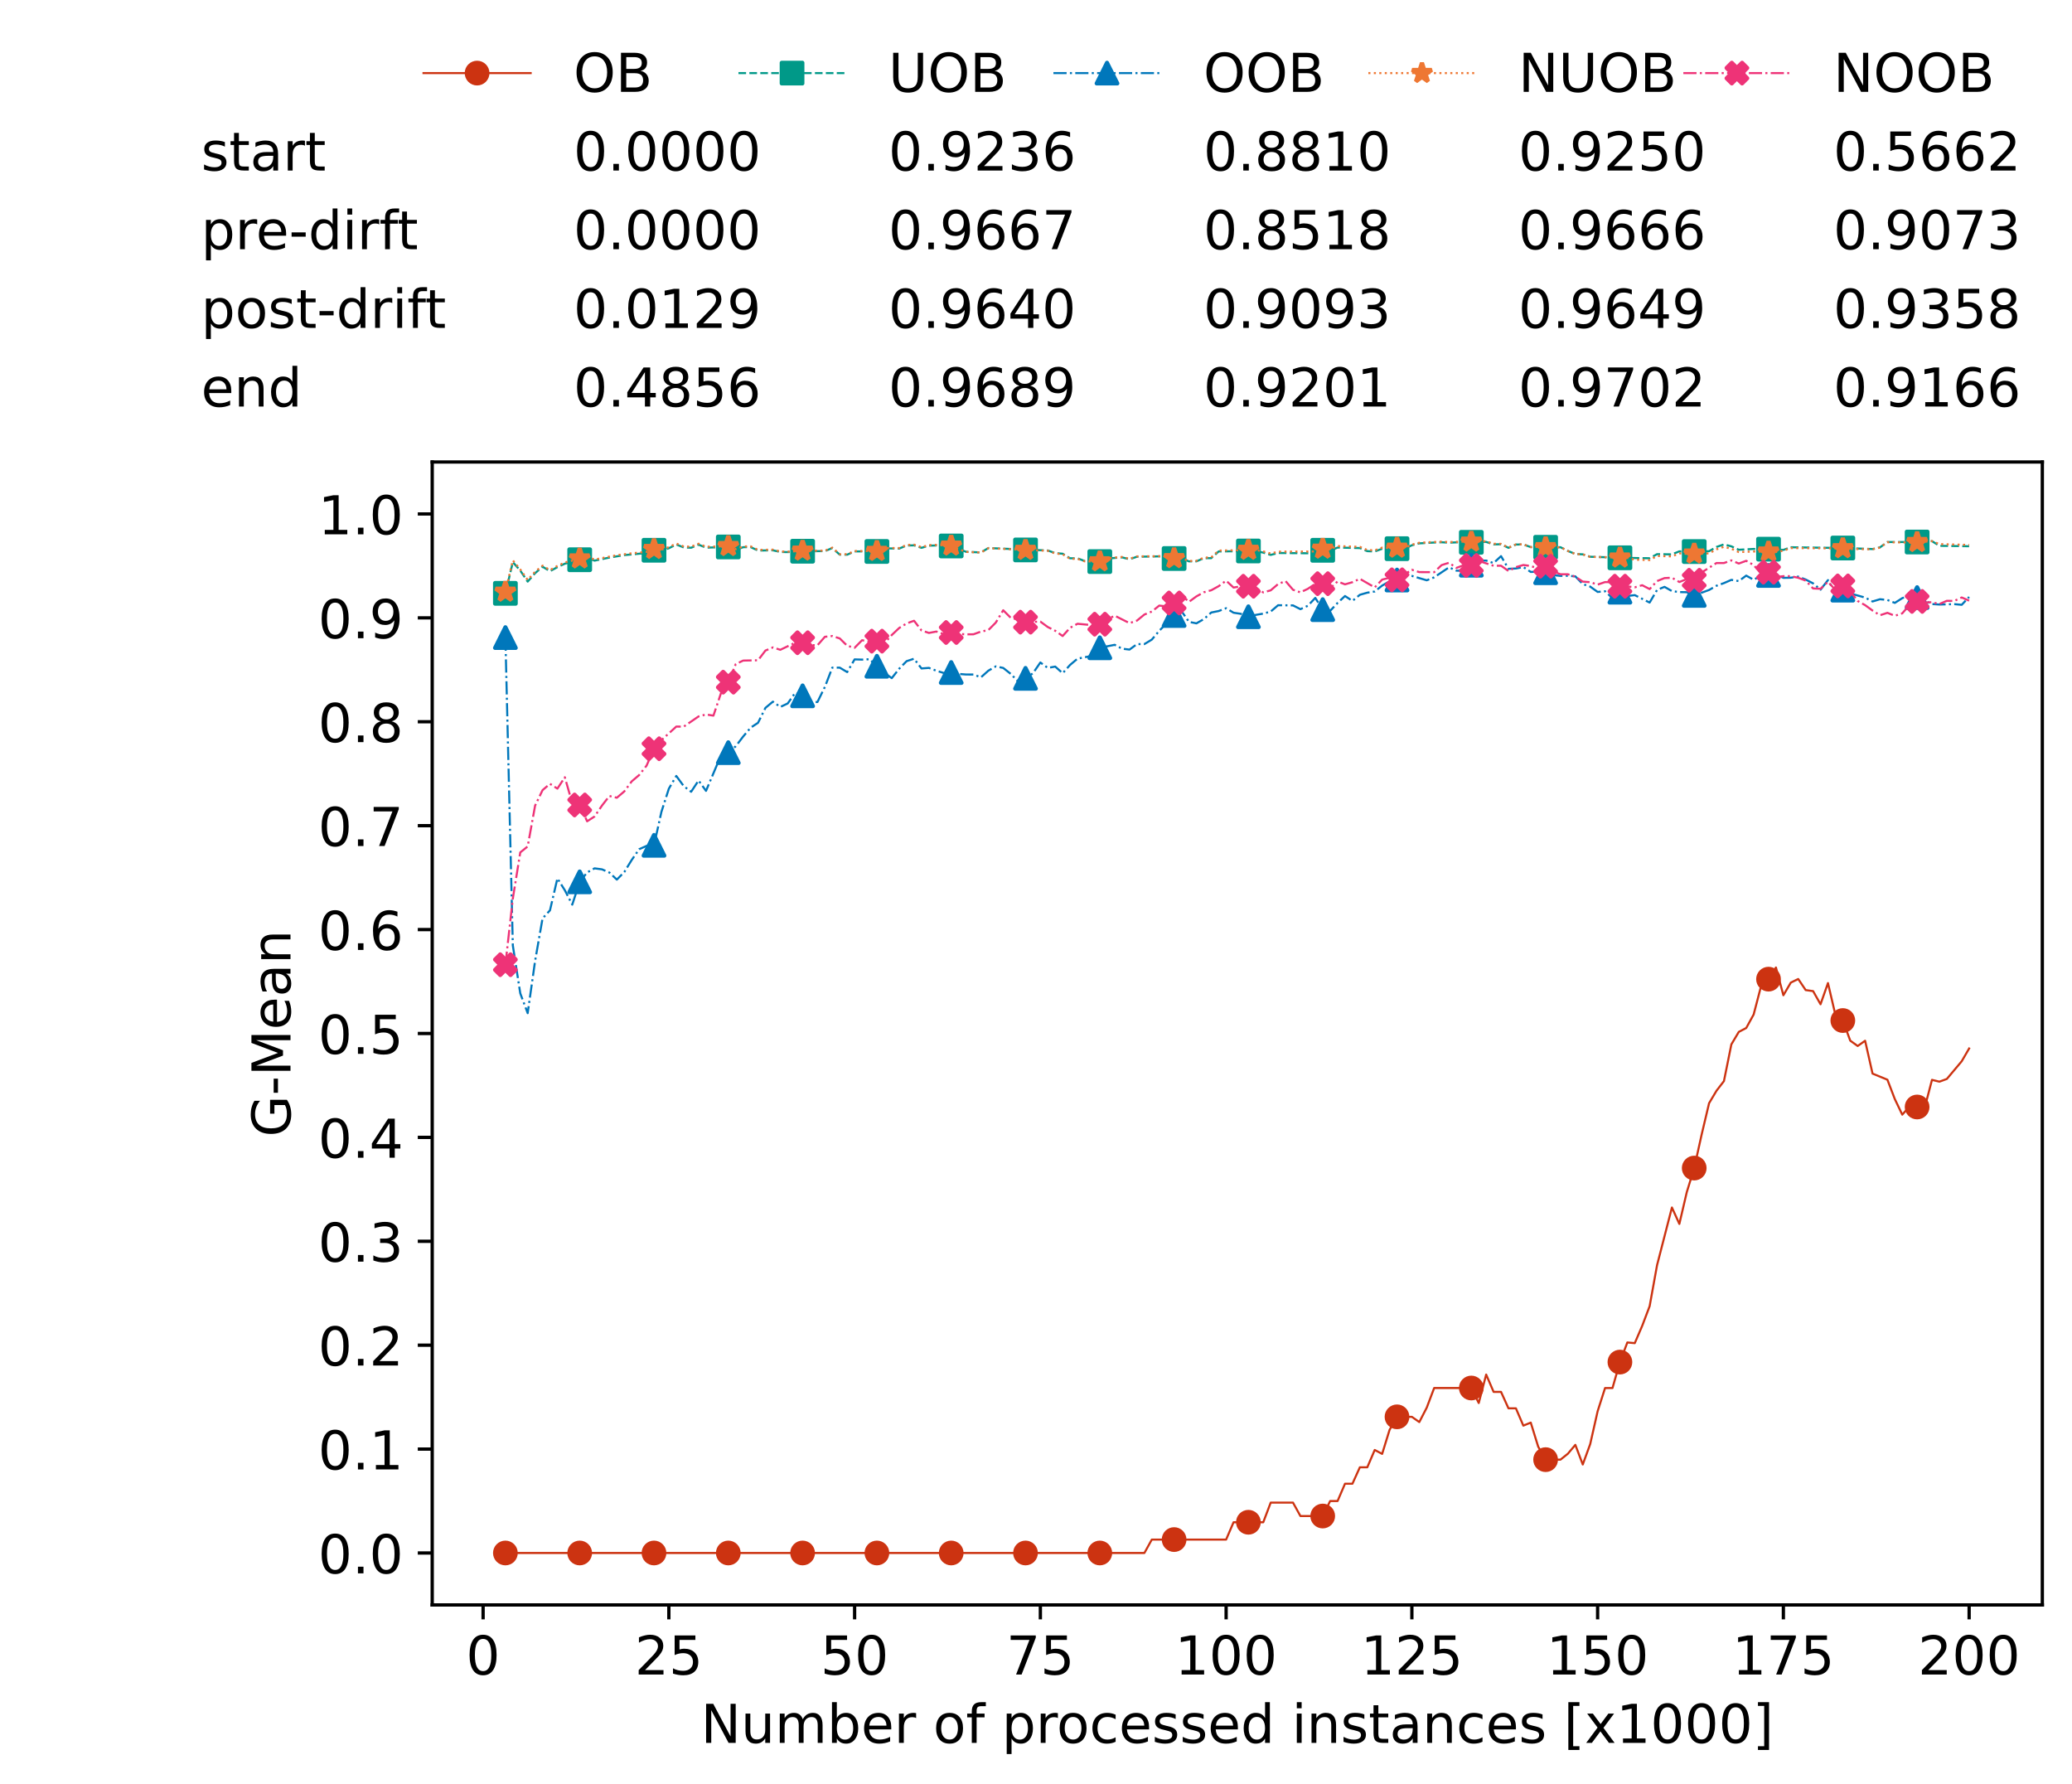 <?xml version="1.0" encoding="utf-8" standalone="no"?>
<!DOCTYPE svg PUBLIC "-//W3C//DTD SVG 1.1//EN"
  "http://www.w3.org/Graphics/SVG/1.1/DTD/svg11.dtd">
<!-- Created with matplotlib (https://matplotlib.org/) -->
<svg height="432.615pt" version="1.1" viewBox="0 0 502.65 432.615" width="502.65pt" xmlns="http://www.w3.org/2000/svg" xmlns:xlink="http://www.w3.org/1999/xlink">
 <defs>
  <style type="text/css">*{stroke-linecap:butt;stroke-linejoin:round;}</style>
 </defs>
 <g id="figure_1">
  <g id="patch_1">
   <path d="M 0 432.615 
L 502.65 432.615 
L 502.65 0 
L 0 0 
z
" style="fill:#ffffff;"/>
  </g>
  <g id="axes_1">
   <g id="patch_2">
    <path d="M 104.85 389.252 
L 495.45 389.252 
L 495.45 112.052 
L 104.85 112.052 
z
" style="fill:#ffffff;"/>
   </g>
   <g id="matplotlib.axis_1">
    <g id="xtick_1">
     <g id="line2d_1">
      <defs>
       <path d="M 0 0 
L 0 3.5 
" id="m0e37ecc696" style="stroke:#000000;stroke-width:0.8;"/>
      </defs>
      <g>
       <use style="stroke:#000000;stroke-width:0.8;" x="117.197" xlink:href="#m0e37ecc696" y="389.252"/>
      </g>
     </g>
     <g id="text_1">
      <!-- 0 -->
      <g transform="translate(113.061 406.13)scale(0.13 -0.13)">
       <defs>
        <path d="M 31.781 66.406 
Q 24.172 66.406 20.328 58.906 
Q 16.5 51.422 16.5 36.375 
Q 16.5 21.391 20.328 13.891 
Q 24.172 6.391 31.781 6.391 
Q 39.453 6.391 43.281 13.891 
Q 47.125 21.391 47.125 36.375 
Q 47.125 51.422 43.281 58.906 
Q 39.453 66.406 31.781 66.406 
z
M 31.781 74.219 
Q 44.047 74.219 50.516 64.516 
Q 56.984 54.828 56.984 36.375 
Q 56.984 17.969 50.516 8.266 
Q 44.047 -1.422 31.781 -1.422 
Q 19.531 -1.422 13.062 8.266 
Q 6.594 17.969 6.594 36.375 
Q 6.594 54.828 13.062 64.516 
Q 19.531 74.219 31.781 74.219 
z
" id="DejaVuSans-48"/>
       </defs>
       <use xlink:href="#DejaVuSans-48"/>
      </g>
     </g>
    </g>
    <g id="xtick_2">
     <g id="line2d_2">
      <g>
       <use style="stroke:#000000;stroke-width:0.8;" x="162.259" xlink:href="#m0e37ecc696" y="389.252"/>
      </g>
     </g>
     <g id="text_2">
      <!-- 25 -->
      <g transform="translate(153.988 406.13)scale(0.13 -0.13)">
       <defs>
        <path d="M 19.188 8.297 
L 53.609 8.297 
L 53.609 0 
L 7.328 0 
L 7.328 8.297 
Q 12.938 14.109 22.625 23.891 
Q 32.328 33.688 34.812 36.531 
Q 39.547 41.844 41.422 45.531 
Q 43.312 49.219 43.312 52.781 
Q 43.312 58.594 39.234 62.25 
Q 35.156 65.922 28.609 65.922 
Q 23.969 65.922 18.812 64.312 
Q 13.672 62.703 7.812 59.422 
L 7.812 69.391 
Q 13.766 71.781 18.938 73 
Q 24.125 74.219 28.422 74.219 
Q 39.75 74.219 46.484 68.547 
Q 53.219 62.891 53.219 53.422 
Q 53.219 48.922 51.531 44.891 
Q 49.859 40.875 45.406 35.406 
Q 44.188 33.984 37.641 27.219 
Q 31.109 20.453 19.188 8.297 
z
" id="DejaVuSans-50"/>
        <path d="M 10.797 72.906 
L 49.516 72.906 
L 49.516 64.594 
L 19.828 64.594 
L 19.828 46.734 
Q 21.969 47.469 24.109 47.828 
Q 26.266 48.188 28.422 48.188 
Q 40.625 48.188 47.75 41.5 
Q 54.891 34.812 54.891 23.391 
Q 54.891 11.625 47.562 5.094 
Q 40.234 -1.422 26.906 -1.422 
Q 22.312 -1.422 17.547 -0.641 
Q 12.797 0.141 7.719 1.703 
L 7.719 11.625 
Q 12.109 9.234 16.797 8.062 
Q 21.484 6.891 26.703 6.891 
Q 35.156 6.891 40.078 11.328 
Q 45.016 15.766 45.016 23.391 
Q 45.016 31 40.078 35.438 
Q 35.156 39.891 26.703 39.891 
Q 22.75 39.891 18.812 39.016 
Q 14.891 38.141 10.797 36.281 
z
" id="DejaVuSans-53"/>
       </defs>
       <use xlink:href="#DejaVuSans-50"/>
       <use x="63.623" xlink:href="#DejaVuSans-53"/>
      </g>
     </g>
    </g>
    <g id="xtick_3">
     <g id="line2d_3">
      <g>
       <use style="stroke:#000000;stroke-width:0.8;" x="207.322" xlink:href="#m0e37ecc696" y="389.252"/>
      </g>
     </g>
     <g id="text_3">
      <!-- 50 -->
      <g transform="translate(199.05 406.13)scale(0.13 -0.13)">
       <use xlink:href="#DejaVuSans-53"/>
       <use x="63.623" xlink:href="#DejaVuSans-48"/>
      </g>
     </g>
    </g>
    <g id="xtick_4">
     <g id="line2d_4">
      <g>
       <use style="stroke:#000000;stroke-width:0.8;" x="252.384" xlink:href="#m0e37ecc696" y="389.252"/>
      </g>
     </g>
     <g id="text_4">
      <!-- 75 -->
      <g transform="translate(244.113 406.13)scale(0.13 -0.13)">
       <defs>
        <path d="M 8.203 72.906 
L 55.078 72.906 
L 55.078 68.703 
L 28.609 0 
L 18.312 0 
L 43.219 64.594 
L 8.203 64.594 
z
" id="DejaVuSans-55"/>
       </defs>
       <use xlink:href="#DejaVuSans-55"/>
       <use x="63.623" xlink:href="#DejaVuSans-53"/>
      </g>
     </g>
    </g>
    <g id="xtick_5">
     <g id="line2d_5">
      <g>
       <use style="stroke:#000000;stroke-width:0.8;" x="297.446" xlink:href="#m0e37ecc696" y="389.252"/>
      </g>
     </g>
     <g id="text_5">
      <!-- 100 -->
      <g transform="translate(285.039 406.13)scale(0.13 -0.13)">
       <defs>
        <path d="M 12.406 8.297 
L 28.516 8.297 
L 28.516 63.922 
L 10.984 60.406 
L 10.984 69.391 
L 28.422 72.906 
L 38.281 72.906 
L 38.281 8.297 
L 54.391 8.297 
L 54.391 0 
L 12.406 0 
z
" id="DejaVuSans-49"/>
       </defs>
       <use xlink:href="#DejaVuSans-49"/>
       <use x="63.623" xlink:href="#DejaVuSans-48"/>
       <use x="127.246" xlink:href="#DejaVuSans-48"/>
      </g>
     </g>
    </g>
    <g id="xtick_6">
     <g id="line2d_6">
      <g>
       <use style="stroke:#000000;stroke-width:0.8;" x="342.509" xlink:href="#m0e37ecc696" y="389.252"/>
      </g>
     </g>
     <g id="text_6">
      <!-- 125 -->
      <g transform="translate(330.102 406.13)scale(0.13 -0.13)">
       <use xlink:href="#DejaVuSans-49"/>
       <use x="63.623" xlink:href="#DejaVuSans-50"/>
       <use x="127.246" xlink:href="#DejaVuSans-53"/>
      </g>
     </g>
    </g>
    <g id="xtick_7">
     <g id="line2d_7">
      <g>
       <use style="stroke:#000000;stroke-width:0.8;" x="387.571" xlink:href="#m0e37ecc696" y="389.252"/>
      </g>
     </g>
     <g id="text_7">
      <!-- 150 -->
      <g transform="translate(375.164 406.13)scale(0.13 -0.13)">
       <use xlink:href="#DejaVuSans-49"/>
       <use x="63.623" xlink:href="#DejaVuSans-53"/>
       <use x="127.246" xlink:href="#DejaVuSans-48"/>
      </g>
     </g>
    </g>
    <g id="xtick_8">
     <g id="line2d_8">
      <g>
       <use style="stroke:#000000;stroke-width:0.8;" x="432.633" xlink:href="#m0e37ecc696" y="389.252"/>
      </g>
     </g>
     <g id="text_8">
      <!-- 175 -->
      <g transform="translate(420.226 406.13)scale(0.13 -0.13)">
       <use xlink:href="#DejaVuSans-49"/>
       <use x="63.623" xlink:href="#DejaVuSans-55"/>
       <use x="127.246" xlink:href="#DejaVuSans-53"/>
      </g>
     </g>
    </g>
    <g id="xtick_9">
     <g id="line2d_9">
      <g>
       <use style="stroke:#000000;stroke-width:0.8;" x="477.695" xlink:href="#m0e37ecc696" y="389.252"/>
      </g>
     </g>
     <g id="text_9">
      <!-- 200 -->
      <g transform="translate(465.289 406.13)scale(0.13 -0.13)">
       <use xlink:href="#DejaVuSans-50"/>
       <use x="63.623" xlink:href="#DejaVuSans-48"/>
       <use x="127.246" xlink:href="#DejaVuSans-48"/>
      </g>
     </g>
    </g>
    <g id="text_10">
     <!-- Number of processed instances [x1000] -->
     <g transform="translate(170.025 422.711)scale(0.13 -0.13)">
      <defs>
       <path d="M 9.812 72.906 
L 23.094 72.906 
L 55.422 11.922 
L 55.422 72.906 
L 64.984 72.906 
L 64.984 0 
L 51.703 0 
L 19.391 60.984 
L 19.391 0 
L 9.812 0 
z
" id="DejaVuSans-78"/>
       <path d="M 8.5 21.578 
L 8.5 54.688 
L 17.484 54.688 
L 17.484 21.922 
Q 17.484 14.156 20.5 10.266 
Q 23.531 6.391 29.594 6.391 
Q 36.859 6.391 41.078 11.031 
Q 45.312 15.672 45.312 23.688 
L 45.312 54.688 
L 54.297 54.688 
L 54.297 0 
L 45.312 0 
L 45.312 8.406 
Q 42.047 3.422 37.719 1 
Q 33.406 -1.422 27.688 -1.422 
Q 18.266 -1.422 13.375 4.438 
Q 8.5 10.297 8.5 21.578 
z
M 31.109 56 
z
" id="DejaVuSans-117"/>
       <path d="M 52 44.188 
Q 55.375 50.25 60.062 53.125 
Q 64.75 56 71.094 56 
Q 79.641 56 84.281 50.016 
Q 88.922 44.047 88.922 33.016 
L 88.922 0 
L 79.891 0 
L 79.891 32.719 
Q 79.891 40.578 77.094 44.375 
Q 74.312 48.188 68.609 48.188 
Q 61.625 48.188 57.562 43.547 
Q 53.516 38.922 53.516 30.906 
L 53.516 0 
L 44.484 0 
L 44.484 32.719 
Q 44.484 40.625 41.703 44.406 
Q 38.922 48.188 33.109 48.188 
Q 26.219 48.188 22.156 43.531 
Q 18.109 38.875 18.109 30.906 
L 18.109 0 
L 9.078 0 
L 9.078 54.688 
L 18.109 54.688 
L 18.109 46.188 
Q 21.188 51.219 25.484 53.609 
Q 29.781 56 35.688 56 
Q 41.656 56 45.828 52.969 
Q 50 49.953 52 44.188 
z
" id="DejaVuSans-109"/>
       <path d="M 48.688 27.297 
Q 48.688 37.203 44.609 42.844 
Q 40.531 48.484 33.406 48.484 
Q 26.266 48.484 22.188 42.844 
Q 18.109 37.203 18.109 27.297 
Q 18.109 17.391 22.188 11.75 
Q 26.266 6.109 33.406 6.109 
Q 40.531 6.109 44.609 11.75 
Q 48.688 17.391 48.688 27.297 
z
M 18.109 46.391 
Q 20.953 51.266 25.266 53.625 
Q 29.594 56 35.594 56 
Q 45.562 56 51.781 48.094 
Q 58.016 40.188 58.016 27.297 
Q 58.016 14.406 51.781 6.484 
Q 45.562 -1.422 35.594 -1.422 
Q 29.594 -1.422 25.266 0.953 
Q 20.953 3.328 18.109 8.203 
L 18.109 0 
L 9.078 0 
L 9.078 75.984 
L 18.109 75.984 
z
" id="DejaVuSans-98"/>
       <path d="M 56.203 29.594 
L 56.203 25.203 
L 14.891 25.203 
Q 15.484 15.922 20.484 11.062 
Q 25.484 6.203 34.422 6.203 
Q 39.594 6.203 44.453 7.469 
Q 49.312 8.734 54.109 11.281 
L 54.109 2.781 
Q 49.266 0.734 44.188 -0.344 
Q 39.109 -1.422 33.891 -1.422 
Q 20.797 -1.422 13.156 6.188 
Q 5.516 13.812 5.516 26.812 
Q 5.516 40.234 12.766 48.109 
Q 20.016 56 32.328 56 
Q 43.359 56 49.781 48.891 
Q 56.203 41.797 56.203 29.594 
z
M 47.219 32.234 
Q 47.125 39.594 43.094 43.984 
Q 39.062 48.391 32.422 48.391 
Q 24.906 48.391 20.391 44.141 
Q 15.875 39.891 15.188 32.172 
z
" id="DejaVuSans-101"/>
       <path d="M 41.109 46.297 
Q 39.594 47.172 37.812 47.578 
Q 36.031 48 33.891 48 
Q 26.266 48 22.188 43.047 
Q 18.109 38.094 18.109 28.812 
L 18.109 0 
L 9.078 0 
L 9.078 54.688 
L 18.109 54.688 
L 18.109 46.188 
Q 20.953 51.172 25.484 53.578 
Q 30.031 56 36.531 56 
Q 37.453 56 38.578 55.875 
Q 39.703 55.766 41.062 55.516 
z
" id="DejaVuSans-114"/>
       <path id="DejaVuSans-32"/>
       <path d="M 30.609 48.391 
Q 23.391 48.391 19.188 42.75 
Q 14.984 37.109 14.984 27.297 
Q 14.984 17.484 19.156 11.844 
Q 23.344 6.203 30.609 6.203 
Q 37.797 6.203 41.984 11.859 
Q 46.188 17.531 46.188 27.297 
Q 46.188 37.016 41.984 42.703 
Q 37.797 48.391 30.609 48.391 
z
M 30.609 56 
Q 42.328 56 49.016 48.375 
Q 55.719 40.766 55.719 27.297 
Q 55.719 13.875 49.016 6.219 
Q 42.328 -1.422 30.609 -1.422 
Q 18.844 -1.422 12.172 6.219 
Q 5.516 13.875 5.516 27.297 
Q 5.516 40.766 12.172 48.375 
Q 18.844 56 30.609 56 
z
" id="DejaVuSans-111"/>
       <path d="M 37.109 75.984 
L 37.109 68.5 
L 28.516 68.5 
Q 23.688 68.5 21.797 66.547 
Q 19.922 64.594 19.922 59.516 
L 19.922 54.688 
L 34.719 54.688 
L 34.719 47.703 
L 19.922 47.703 
L 19.922 0 
L 10.891 0 
L 10.891 47.703 
L 2.297 47.703 
L 2.297 54.688 
L 10.891 54.688 
L 10.891 58.5 
Q 10.891 67.625 15.141 71.797 
Q 19.391 75.984 28.609 75.984 
z
" id="DejaVuSans-102"/>
       <path d="M 18.109 8.203 
L 18.109 -20.797 
L 9.078 -20.797 
L 9.078 54.688 
L 18.109 54.688 
L 18.109 46.391 
Q 20.953 51.266 25.266 53.625 
Q 29.594 56 35.594 56 
Q 45.562 56 51.781 48.094 
Q 58.016 40.188 58.016 27.297 
Q 58.016 14.406 51.781 6.484 
Q 45.562 -1.422 35.594 -1.422 
Q 29.594 -1.422 25.266 0.953 
Q 20.953 3.328 18.109 8.203 
z
M 48.688 27.297 
Q 48.688 37.203 44.609 42.844 
Q 40.531 48.484 33.406 48.484 
Q 26.266 48.484 22.188 42.844 
Q 18.109 37.203 18.109 27.297 
Q 18.109 17.391 22.188 11.75 
Q 26.266 6.109 33.406 6.109 
Q 40.531 6.109 44.609 11.75 
Q 48.688 17.391 48.688 27.297 
z
" id="DejaVuSans-112"/>
       <path d="M 48.781 52.594 
L 48.781 44.188 
Q 44.969 46.297 41.141 47.344 
Q 37.312 48.391 33.406 48.391 
Q 24.656 48.391 19.812 42.844 
Q 14.984 37.312 14.984 27.297 
Q 14.984 17.281 19.812 11.734 
Q 24.656 6.203 33.406 6.203 
Q 37.312 6.203 41.141 7.25 
Q 44.969 8.297 48.781 10.406 
L 48.781 2.094 
Q 45.016 0.344 40.984 -0.531 
Q 36.969 -1.422 32.422 -1.422 
Q 20.062 -1.422 12.781 6.344 
Q 5.516 14.109 5.516 27.297 
Q 5.516 40.672 12.859 48.328 
Q 20.219 56 33.016 56 
Q 37.156 56 41.109 55.141 
Q 45.062 54.297 48.781 52.594 
z
" id="DejaVuSans-99"/>
       <path d="M 44.281 53.078 
L 44.281 44.578 
Q 40.484 46.531 36.375 47.5 
Q 32.281 48.484 27.875 48.484 
Q 21.188 48.484 17.844 46.438 
Q 14.5 44.391 14.5 40.281 
Q 14.5 37.156 16.891 35.375 
Q 19.281 33.594 26.516 31.984 
L 29.594 31.297 
Q 39.156 29.25 43.188 25.516 
Q 47.219 21.781 47.219 15.094 
Q 47.219 7.469 41.188 3.016 
Q 35.156 -1.422 24.609 -1.422 
Q 20.219 -1.422 15.453 -0.562 
Q 10.688 0.297 5.422 2 
L 5.422 11.281 
Q 10.406 8.688 15.234 7.391 
Q 20.062 6.109 24.812 6.109 
Q 31.156 6.109 34.562 8.281 
Q 37.984 10.453 37.984 14.406 
Q 37.984 18.062 35.516 20.016 
Q 33.062 21.969 24.703 23.781 
L 21.578 24.516 
Q 13.234 26.266 9.516 29.906 
Q 5.812 33.547 5.812 39.891 
Q 5.812 47.609 11.281 51.797 
Q 16.75 56 26.812 56 
Q 31.781 56 36.172 55.266 
Q 40.578 54.547 44.281 53.078 
z
" id="DejaVuSans-115"/>
       <path d="M 45.406 46.391 
L 45.406 75.984 
L 54.391 75.984 
L 54.391 0 
L 45.406 0 
L 45.406 8.203 
Q 42.578 3.328 38.25 0.953 
Q 33.938 -1.422 27.875 -1.422 
Q 17.969 -1.422 11.734 6.484 
Q 5.516 14.406 5.516 27.297 
Q 5.516 40.188 11.734 48.094 
Q 17.969 56 27.875 56 
Q 33.938 56 38.25 53.625 
Q 42.578 51.266 45.406 46.391 
z
M 14.797 27.297 
Q 14.797 17.391 18.875 11.75 
Q 22.953 6.109 30.078 6.109 
Q 37.203 6.109 41.297 11.75 
Q 45.406 17.391 45.406 27.297 
Q 45.406 37.203 41.297 42.844 
Q 37.203 48.484 30.078 48.484 
Q 22.953 48.484 18.875 42.844 
Q 14.797 37.203 14.797 27.297 
z
" id="DejaVuSans-100"/>
       <path d="M 9.422 54.688 
L 18.406 54.688 
L 18.406 0 
L 9.422 0 
z
M 9.422 75.984 
L 18.406 75.984 
L 18.406 64.594 
L 9.422 64.594 
z
" id="DejaVuSans-105"/>
       <path d="M 54.891 33.016 
L 54.891 0 
L 45.906 0 
L 45.906 32.719 
Q 45.906 40.484 42.875 44.328 
Q 39.844 48.188 33.797 48.188 
Q 26.516 48.188 22.312 43.547 
Q 18.109 38.922 18.109 30.906 
L 18.109 0 
L 9.078 0 
L 9.078 54.688 
L 18.109 54.688 
L 18.109 46.188 
Q 21.344 51.125 25.703 53.562 
Q 30.078 56 35.797 56 
Q 45.219 56 50.047 50.172 
Q 54.891 44.344 54.891 33.016 
z
" id="DejaVuSans-110"/>
       <path d="M 18.312 70.219 
L 18.312 54.688 
L 36.812 54.688 
L 36.812 47.703 
L 18.312 47.703 
L 18.312 18.016 
Q 18.312 11.328 20.141 9.422 
Q 21.969 7.516 27.594 7.516 
L 36.812 7.516 
L 36.812 0 
L 27.594 0 
Q 17.188 0 13.234 3.875 
Q 9.281 7.766 9.281 18.016 
L 9.281 47.703 
L 2.688 47.703 
L 2.688 54.688 
L 9.281 54.688 
L 9.281 70.219 
z
" id="DejaVuSans-116"/>
       <path d="M 34.281 27.484 
Q 23.391 27.484 19.188 25 
Q 14.984 22.516 14.984 16.5 
Q 14.984 11.719 18.141 8.906 
Q 21.297 6.109 26.703 6.109 
Q 34.188 6.109 38.703 11.406 
Q 43.219 16.703 43.219 25.484 
L 43.219 27.484 
z
M 52.203 31.203 
L 52.203 0 
L 43.219 0 
L 43.219 8.297 
Q 40.141 3.328 35.547 0.953 
Q 30.953 -1.422 24.312 -1.422 
Q 15.922 -1.422 10.953 3.297 
Q 6 8.016 6 15.922 
Q 6 25.141 12.172 29.828 
Q 18.359 34.516 30.609 34.516 
L 43.219 34.516 
L 43.219 35.406 
Q 43.219 41.609 39.141 45 
Q 35.062 48.391 27.688 48.391 
Q 23 48.391 18.547 47.266 
Q 14.109 46.141 10.016 43.891 
L 10.016 52.203 
Q 14.938 54.109 19.578 55.047 
Q 24.219 56 28.609 56 
Q 40.484 56 46.344 49.844 
Q 52.203 43.703 52.203 31.203 
z
" id="DejaVuSans-97"/>
       <path d="M 8.594 75.984 
L 29.297 75.984 
L 29.297 69 
L 17.578 69 
L 17.578 -6.203 
L 29.297 -6.203 
L 29.297 -13.188 
L 8.594 -13.188 
z
" id="DejaVuSans-91"/>
       <path d="M 54.891 54.688 
L 35.109 28.078 
L 55.906 0 
L 45.312 0 
L 29.391 21.484 
L 13.484 0 
L 2.875 0 
L 24.125 28.609 
L 4.688 54.688 
L 15.281 54.688 
L 29.781 35.203 
L 44.281 54.688 
z
" id="DejaVuSans-120"/>
       <path d="M 30.422 75.984 
L 30.422 -13.188 
L 9.719 -13.188 
L 9.719 -6.203 
L 21.391 -6.203 
L 21.391 69 
L 9.719 69 
L 9.719 75.984 
z
" id="DejaVuSans-93"/>
      </defs>
      <use xlink:href="#DejaVuSans-78"/>
      <use x="74.805" xlink:href="#DejaVuSans-117"/>
      <use x="138.184" xlink:href="#DejaVuSans-109"/>
      <use x="235.596" xlink:href="#DejaVuSans-98"/>
      <use x="299.072" xlink:href="#DejaVuSans-101"/>
      <use x="360.596" xlink:href="#DejaVuSans-114"/>
      <use x="401.709" xlink:href="#DejaVuSans-32"/>
      <use x="433.496" xlink:href="#DejaVuSans-111"/>
      <use x="494.678" xlink:href="#DejaVuSans-102"/>
      <use x="529.883" xlink:href="#DejaVuSans-32"/>
      <use x="561.67" xlink:href="#DejaVuSans-112"/>
      <use x="625.146" xlink:href="#DejaVuSans-114"/>
      <use x="664.01" xlink:href="#DejaVuSans-111"/>
      <use x="725.191" xlink:href="#DejaVuSans-99"/>
      <use x="780.172" xlink:href="#DejaVuSans-101"/>
      <use x="841.695" xlink:href="#DejaVuSans-115"/>
      <use x="893.795" xlink:href="#DejaVuSans-115"/>
      <use x="945.895" xlink:href="#DejaVuSans-101"/>
      <use x="1007.418" xlink:href="#DejaVuSans-100"/>
      <use x="1070.895" xlink:href="#DejaVuSans-32"/>
      <use x="1102.682" xlink:href="#DejaVuSans-105"/>
      <use x="1130.465" xlink:href="#DejaVuSans-110"/>
      <use x="1193.844" xlink:href="#DejaVuSans-115"/>
      <use x="1245.943" xlink:href="#DejaVuSans-116"/>
      <use x="1285.152" xlink:href="#DejaVuSans-97"/>
      <use x="1346.432" xlink:href="#DejaVuSans-110"/>
      <use x="1409.811" xlink:href="#DejaVuSans-99"/>
      <use x="1464.791" xlink:href="#DejaVuSans-101"/>
      <use x="1526.314" xlink:href="#DejaVuSans-115"/>
      <use x="1578.414" xlink:href="#DejaVuSans-32"/>
      <use x="1610.201" xlink:href="#DejaVuSans-91"/>
      <use x="1649.215" xlink:href="#DejaVuSans-120"/>
      <use x="1708.395" xlink:href="#DejaVuSans-49"/>
      <use x="1772.018" xlink:href="#DejaVuSans-48"/>
      <use x="1835.641" xlink:href="#DejaVuSans-48"/>
      <use x="1899.264" xlink:href="#DejaVuSans-48"/>
      <use x="1962.887" xlink:href="#DejaVuSans-93"/>
     </g>
    </g>
   </g>
   <g id="matplotlib.axis_2">
    <g id="ytick_1">
     <g id="line2d_10">
      <defs>
       <path d="M 0 0 
L -3.5 0 
" id="mcb05302cdd" style="stroke:#000000;stroke-width:0.8;"/>
      </defs>
      <g>
       <use style="stroke:#000000;stroke-width:0.8;" x="104.85" xlink:href="#mcb05302cdd" y="376.652"/>
      </g>
     </g>
     <g id="text_11">
      <!-- 0.0 -->
      <g transform="translate(77.176 381.591)scale(0.13 -0.13)">
       <defs>
        <path d="M 10.688 12.406 
L 21 12.406 
L 21 0 
L 10.688 0 
z
" id="DejaVuSans-46"/>
       </defs>
       <use xlink:href="#DejaVuSans-48"/>
       <use x="63.623" xlink:href="#DejaVuSans-46"/>
       <use x="95.41" xlink:href="#DejaVuSans-48"/>
      </g>
     </g>
    </g>
    <g id="ytick_2">
     <g id="line2d_11">
      <g>
       <use style="stroke:#000000;stroke-width:0.8;" x="104.85" xlink:href="#mcb05302cdd" y="351.452"/>
      </g>
     </g>
     <g id="text_12">
      <!-- 0.1 -->
      <g transform="translate(77.176 356.391)scale(0.13 -0.13)">
       <use xlink:href="#DejaVuSans-48"/>
       <use x="63.623" xlink:href="#DejaVuSans-46"/>
       <use x="95.41" xlink:href="#DejaVuSans-49"/>
      </g>
     </g>
    </g>
    <g id="ytick_3">
     <g id="line2d_12">
      <g>
       <use style="stroke:#000000;stroke-width:0.8;" x="104.85" xlink:href="#mcb05302cdd" y="326.252"/>
      </g>
     </g>
     <g id="text_13">
      <!-- 0.2 -->
      <g transform="translate(77.176 331.191)scale(0.13 -0.13)">
       <use xlink:href="#DejaVuSans-48"/>
       <use x="63.623" xlink:href="#DejaVuSans-46"/>
       <use x="95.41" xlink:href="#DejaVuSans-50"/>
      </g>
     </g>
    </g>
    <g id="ytick_4">
     <g id="line2d_13">
      <g>
       <use style="stroke:#000000;stroke-width:0.8;" x="104.85" xlink:href="#mcb05302cdd" y="301.052"/>
      </g>
     </g>
     <g id="text_14">
      <!-- 0.3 -->
      <g transform="translate(77.176 305.991)scale(0.13 -0.13)">
       <defs>
        <path d="M 40.578 39.312 
Q 47.656 37.797 51.625 33 
Q 55.609 28.219 55.609 21.188 
Q 55.609 10.406 48.188 4.484 
Q 40.766 -1.422 27.094 -1.422 
Q 22.516 -1.422 17.656 -0.516 
Q 12.797 0.391 7.625 2.203 
L 7.625 11.719 
Q 11.719 9.328 16.594 8.109 
Q 21.484 6.891 26.812 6.891 
Q 36.078 6.891 40.938 10.547 
Q 45.797 14.203 45.797 21.188 
Q 45.797 27.641 41.281 31.266 
Q 36.766 34.906 28.719 34.906 
L 20.219 34.906 
L 20.219 43.016 
L 29.109 43.016 
Q 36.375 43.016 40.234 45.922 
Q 44.094 48.828 44.094 54.297 
Q 44.094 59.906 40.109 62.906 
Q 36.141 65.922 28.719 65.922 
Q 24.656 65.922 20.016 65.031 
Q 15.375 64.156 9.812 62.312 
L 9.812 71.094 
Q 15.438 72.656 20.344 73.438 
Q 25.25 74.219 29.594 74.219 
Q 40.828 74.219 47.359 69.109 
Q 53.906 64.016 53.906 55.328 
Q 53.906 49.266 50.438 45.094 
Q 46.969 40.922 40.578 39.312 
z
" id="DejaVuSans-51"/>
       </defs>
       <use xlink:href="#DejaVuSans-48"/>
       <use x="63.623" xlink:href="#DejaVuSans-46"/>
       <use x="95.41" xlink:href="#DejaVuSans-51"/>
      </g>
     </g>
    </g>
    <g id="ytick_5">
     <g id="line2d_14">
      <g>
       <use style="stroke:#000000;stroke-width:0.8;" x="104.85" xlink:href="#mcb05302cdd" y="275.852"/>
      </g>
     </g>
     <g id="text_15">
      <!-- 0.4 -->
      <g transform="translate(77.176 280.791)scale(0.13 -0.13)">
       <defs>
        <path d="M 37.797 64.312 
L 12.891 25.391 
L 37.797 25.391 
z
M 35.203 72.906 
L 47.609 72.906 
L 47.609 25.391 
L 58.016 25.391 
L 58.016 17.188 
L 47.609 17.188 
L 47.609 0 
L 37.797 0 
L 37.797 17.188 
L 4.891 17.188 
L 4.891 26.703 
z
" id="DejaVuSans-52"/>
       </defs>
       <use xlink:href="#DejaVuSans-48"/>
       <use x="63.623" xlink:href="#DejaVuSans-46"/>
       <use x="95.41" xlink:href="#DejaVuSans-52"/>
      </g>
     </g>
    </g>
    <g id="ytick_6">
     <g id="line2d_15">
      <g>
       <use style="stroke:#000000;stroke-width:0.8;" x="104.85" xlink:href="#mcb05302cdd" y="250.652"/>
      </g>
     </g>
     <g id="text_16">
      <!-- 0.5 -->
      <g transform="translate(77.176 255.591)scale(0.13 -0.13)">
       <use xlink:href="#DejaVuSans-48"/>
       <use x="63.623" xlink:href="#DejaVuSans-46"/>
       <use x="95.41" xlink:href="#DejaVuSans-53"/>
      </g>
     </g>
    </g>
    <g id="ytick_7">
     <g id="line2d_16">
      <g>
       <use style="stroke:#000000;stroke-width:0.8;" x="104.85" xlink:href="#mcb05302cdd" y="225.452"/>
      </g>
     </g>
     <g id="text_17">
      <!-- 0.6 -->
      <g transform="translate(77.176 230.391)scale(0.13 -0.13)">
       <defs>
        <path d="M 33.016 40.375 
Q 26.375 40.375 22.484 35.828 
Q 18.609 31.297 18.609 23.391 
Q 18.609 15.531 22.484 10.953 
Q 26.375 6.391 33.016 6.391 
Q 39.656 6.391 43.531 10.953 
Q 47.406 15.531 47.406 23.391 
Q 47.406 31.297 43.531 35.828 
Q 39.656 40.375 33.016 40.375 
z
M 52.594 71.297 
L 52.594 62.312 
Q 48.875 64.062 45.094 64.984 
Q 41.312 65.922 37.594 65.922 
Q 27.828 65.922 22.672 59.328 
Q 17.531 52.734 16.797 39.406 
Q 19.672 43.656 24.016 45.922 
Q 28.375 48.188 33.594 48.188 
Q 44.578 48.188 50.953 41.516 
Q 57.328 34.859 57.328 23.391 
Q 57.328 12.156 50.688 5.359 
Q 44.047 -1.422 33.016 -1.422 
Q 20.359 -1.422 13.672 8.266 
Q 6.984 17.969 6.984 36.375 
Q 6.984 53.656 15.188 63.938 
Q 23.391 74.219 37.203 74.219 
Q 40.922 74.219 44.703 73.484 
Q 48.484 72.75 52.594 71.297 
z
" id="DejaVuSans-54"/>
       </defs>
       <use xlink:href="#DejaVuSans-48"/>
       <use x="63.623" xlink:href="#DejaVuSans-46"/>
       <use x="95.41" xlink:href="#DejaVuSans-54"/>
      </g>
     </g>
    </g>
    <g id="ytick_8">
     <g id="line2d_17">
      <g>
       <use style="stroke:#000000;stroke-width:0.8;" x="104.85" xlink:href="#mcb05302cdd" y="200.252"/>
      </g>
     </g>
     <g id="text_18">
      <!-- 0.7 -->
      <g transform="translate(77.176 205.191)scale(0.13 -0.13)">
       <use xlink:href="#DejaVuSans-48"/>
       <use x="63.623" xlink:href="#DejaVuSans-46"/>
       <use x="95.41" xlink:href="#DejaVuSans-55"/>
      </g>
     </g>
    </g>
    <g id="ytick_9">
     <g id="line2d_18">
      <g>
       <use style="stroke:#000000;stroke-width:0.8;" x="104.85" xlink:href="#mcb05302cdd" y="175.052"/>
      </g>
     </g>
     <g id="text_19">
      <!-- 0.8 -->
      <g transform="translate(77.176 179.991)scale(0.13 -0.13)">
       <defs>
        <path d="M 31.781 34.625 
Q 24.75 34.625 20.719 30.859 
Q 16.703 27.094 16.703 20.516 
Q 16.703 13.922 20.719 10.156 
Q 24.75 6.391 31.781 6.391 
Q 38.812 6.391 42.859 10.172 
Q 46.922 13.969 46.922 20.516 
Q 46.922 27.094 42.891 30.859 
Q 38.875 34.625 31.781 34.625 
z
M 21.922 38.812 
Q 15.578 40.375 12.031 44.719 
Q 8.5 49.078 8.5 55.328 
Q 8.5 64.062 14.719 69.141 
Q 20.953 74.219 31.781 74.219 
Q 42.672 74.219 48.875 69.141 
Q 55.078 64.062 55.078 55.328 
Q 55.078 49.078 51.531 44.719 
Q 48 40.375 41.703 38.812 
Q 48.828 37.156 52.797 32.312 
Q 56.781 27.484 56.781 20.516 
Q 56.781 9.906 50.312 4.234 
Q 43.844 -1.422 31.781 -1.422 
Q 19.734 -1.422 13.25 4.234 
Q 6.781 9.906 6.781 20.516 
Q 6.781 27.484 10.781 32.312 
Q 14.797 37.156 21.922 38.812 
z
M 18.312 54.391 
Q 18.312 48.734 21.844 45.562 
Q 25.391 42.391 31.781 42.391 
Q 38.141 42.391 41.719 45.562 
Q 45.312 48.734 45.312 54.391 
Q 45.312 60.062 41.719 63.234 
Q 38.141 66.406 31.781 66.406 
Q 25.391 66.406 21.844 63.234 
Q 18.312 60.062 18.312 54.391 
z
" id="DejaVuSans-56"/>
       </defs>
       <use xlink:href="#DejaVuSans-48"/>
       <use x="63.623" xlink:href="#DejaVuSans-46"/>
       <use x="95.41" xlink:href="#DejaVuSans-56"/>
      </g>
     </g>
    </g>
    <g id="ytick_10">
     <g id="line2d_19">
      <g>
       <use style="stroke:#000000;stroke-width:0.8;" x="104.85" xlink:href="#mcb05302cdd" y="149.852"/>
      </g>
     </g>
     <g id="text_20">
      <!-- 0.9 -->
      <g transform="translate(77.176 154.791)scale(0.13 -0.13)">
       <defs>
        <path d="M 10.984 1.516 
L 10.984 10.5 
Q 14.703 8.734 18.5 7.812 
Q 22.312 6.891 25.984 6.891 
Q 35.75 6.891 40.891 13.453 
Q 46.047 20.016 46.781 33.406 
Q 43.953 29.203 39.594 26.953 
Q 35.25 24.703 29.984 24.703 
Q 19.047 24.703 12.672 31.312 
Q 6.297 37.938 6.297 49.422 
Q 6.297 60.641 12.938 67.422 
Q 19.578 74.219 30.609 74.219 
Q 43.266 74.219 49.922 64.516 
Q 56.594 54.828 56.594 36.375 
Q 56.594 19.141 48.406 8.859 
Q 40.234 -1.422 26.422 -1.422 
Q 22.703 -1.422 18.891 -0.688 
Q 15.094 0.047 10.984 1.516 
z
M 30.609 32.422 
Q 37.25 32.422 41.125 36.953 
Q 45.016 41.5 45.016 49.422 
Q 45.016 57.281 41.125 61.844 
Q 37.25 66.406 30.609 66.406 
Q 23.969 66.406 20.094 61.844 
Q 16.219 57.281 16.219 49.422 
Q 16.219 41.5 20.094 36.953 
Q 23.969 32.422 30.609 32.422 
z
" id="DejaVuSans-57"/>
       </defs>
       <use xlink:href="#DejaVuSans-48"/>
       <use x="63.623" xlink:href="#DejaVuSans-46"/>
       <use x="95.41" xlink:href="#DejaVuSans-57"/>
      </g>
     </g>
    </g>
    <g id="ytick_11">
     <g id="line2d_20">
      <g>
       <use style="stroke:#000000;stroke-width:0.8;" x="104.85" xlink:href="#mcb05302cdd" y="124.652"/>
      </g>
     </g>
     <g id="text_21">
      <!-- 1.0 -->
      <g transform="translate(77.176 129.591)scale(0.13 -0.13)">
       <use xlink:href="#DejaVuSans-49"/>
       <use x="63.623" xlink:href="#DejaVuSans-46"/>
       <use x="95.41" xlink:href="#DejaVuSans-48"/>
      </g>
     </g>
    </g>
    <g id="text_22">
     <!-- G-Mean -->
     <g transform="translate(70.472 275.744)rotate(-90)scale(0.13 -0.13)">
      <defs>
       <path d="M 59.516 10.406 
L 59.516 29.984 
L 43.406 29.984 
L 43.406 38.094 
L 69.281 38.094 
L 69.281 6.781 
Q 63.578 2.734 56.688 0.656 
Q 49.812 -1.422 42 -1.422 
Q 24.906 -1.422 15.25 8.562 
Q 5.609 18.562 5.609 36.375 
Q 5.609 54.25 15.25 64.234 
Q 24.906 74.219 42 74.219 
Q 49.125 74.219 55.547 72.453 
Q 61.969 70.703 67.391 67.281 
L 67.391 56.781 
Q 61.922 61.422 55.766 63.766 
Q 49.609 66.109 42.828 66.109 
Q 29.438 66.109 22.719 58.641 
Q 16.016 51.172 16.016 36.375 
Q 16.016 21.625 22.719 14.156 
Q 29.438 6.688 42.828 6.688 
Q 48.047 6.688 52.141 7.594 
Q 56.25 8.5 59.516 10.406 
z
" id="DejaVuSans-71"/>
       <path d="M 4.891 31.391 
L 31.203 31.391 
L 31.203 23.391 
L 4.891 23.391 
z
" id="DejaVuSans-45"/>
       <path d="M 9.812 72.906 
L 24.516 72.906 
L 43.109 23.297 
L 61.812 72.906 
L 76.516 72.906 
L 76.516 0 
L 66.891 0 
L 66.891 64.016 
L 48.094 14.016 
L 38.188 14.016 
L 19.391 64.016 
L 19.391 0 
L 9.812 0 
z
" id="DejaVuSans-77"/>
      </defs>
      <use xlink:href="#DejaVuSans-71"/>
      <use x="77.49" xlink:href="#DejaVuSans-45"/>
      <use x="113.574" xlink:href="#DejaVuSans-77"/>
      <use x="199.854" xlink:href="#DejaVuSans-101"/>
      <use x="261.377" xlink:href="#DejaVuSans-97"/>
      <use x="322.656" xlink:href="#DejaVuSans-110"/>
     </g>
    </g>
   </g>
   <g id="line2d_21"/>
   <g id="line2d_22"/>
   <g id="line2d_23"/>
   <g id="line2d_24"/>
   <g id="line2d_25"/>
   <g id="line2d_26">
    <path clip-path="url(#p6fd27c9422)" d="M 122.605 376.652 
L 277.619 376.652 
L 279.421 373.399 
L 297.446 373.399 
L 299.249 369.199 
L 306.459 369.199 
L 308.261 364.436 
L 313.669 364.436 
L 315.471 367.689 
L 320.879 367.689 
L 322.681 364.052 
L 324.484 364.052 
L 326.286 359.852 
L 328.089 359.852 
L 329.891 355.868 
L 331.694 355.868 
L 333.496 351.668 
L 335.299 352.614 
L 337.101 346.782 
L 338.904 343.632 
L 342.509 343.632 
L 344.311 344.899 
L 346.114 341.405 
L 347.916 336.642 
L 356.928 336.642 
L 358.731 340.28 
L 360.533 333.378 
L 362.336 337.578 
L 364.138 337.578 
L 365.941 341.563 
L 367.743 341.563 
L 369.546 345.763 
L 371.348 345.032 
L 373.151 350.864 
L 374.953 354.014 
L 378.558 354.014 
L 380.361 352.567 
L 382.163 350.427 
L 383.966 355.189 
L 385.768 350.247 
L 387.571 342.282 
L 389.373 336.65 
L 391.176 336.65 
L 392.978 330.353 
L 394.781 325.591 
L 396.583 325.757 
L 398.386 321.557 
L 400.188 316.795 
L 401.991 306.834 
L 405.596 292.859 
L 407.398 296.843 
L 409.201 289.127 
L 411.003 283.298 
L 412.806 275.164 
L 414.608 267.566 
L 416.411 264.539 
L 418.213 262.205 
L 420.016 253.296 
L 421.818 250.269 
L 423.621 249.324 
L 425.423 246.047 
L 427.226 239.146 
L 429.028 237.477 
L 430.831 234.649 
L 432.633 241.384 
L 434.436 238.313 
L 436.238 237.441 
L 438.041 240.127 
L 439.843 240.378 
L 441.646 243.568 
L 443.448 238.424 
L 445.251 246.14 
L 447.053 247.515 
L 448.856 252.395 
L 450.658 253.693 
L 452.461 252.416 
L 454.263 260.385 
L 457.868 261.864 
L 459.671 266.573 
L 461.473 270.339 
L 463.276 268.331 
L 465.078 268.485 
L 466.881 268.805 
L 468.683 261.903 
L 470.485 262.341 
L 472.288 261.682 
L 475.893 257.391 
L 477.695 254.292 
L 477.695 254.292 
" style="fill:none;stroke:#cc3311;stroke-linecap:square;stroke-width:0.5;"/>
    <defs>
     <path d="M 0 2.5 
C 0.663 2.5 1.299 2.237 1.768 1.768 
C 2.237 1.299 2.5 0.663 2.5 0 
C 2.5 -0.663 2.237 -1.299 1.768 -1.768 
C 1.299 -2.237 0.663 -2.5 0 -2.5 
C -0.663 -2.5 -1.299 -2.237 -1.768 -1.768 
C -2.237 -1.299 -2.5 -0.663 -2.5 0 
C -2.5 0.663 -2.237 1.299 -1.768 1.768 
C -1.299 2.237 -0.663 2.5 0 2.5 
z
" id="m5eeb9e8bd5" style="stroke:#cc3311;"/>
    </defs>
    <g clip-path="url(#p6fd27c9422)">
     <use style="fill:#cc3311;stroke:#cc3311;" x="122.605" xlink:href="#m5eeb9e8bd5" y="376.652"/>
     <use style="fill:#cc3311;stroke:#cc3311;" x="140.629" xlink:href="#m5eeb9e8bd5" y="376.652"/>
     <use style="fill:#cc3311;stroke:#cc3311;" x="158.654" xlink:href="#m5eeb9e8bd5" y="376.652"/>
     <use style="fill:#cc3311;stroke:#cc3311;" x="176.679" xlink:href="#m5eeb9e8bd5" y="376.652"/>
     <use style="fill:#cc3311;stroke:#cc3311;" x="194.704" xlink:href="#m5eeb9e8bd5" y="376.652"/>
     <use style="fill:#cc3311;stroke:#cc3311;" x="212.729" xlink:href="#m5eeb9e8bd5" y="376.652"/>
     <use style="fill:#cc3311;stroke:#cc3311;" x="230.754" xlink:href="#m5eeb9e8bd5" y="376.652"/>
     <use style="fill:#cc3311;stroke:#cc3311;" x="248.779" xlink:href="#m5eeb9e8bd5" y="376.652"/>
     <use style="fill:#cc3311;stroke:#cc3311;" x="266.804" xlink:href="#m5eeb9e8bd5" y="376.652"/>
     <use style="fill:#cc3311;stroke:#cc3311;" x="284.829" xlink:href="#m5eeb9e8bd5" y="373.399"/>
     <use style="fill:#cc3311;stroke:#cc3311;" x="302.854" xlink:href="#m5eeb9e8bd5" y="369.199"/>
     <use style="fill:#cc3311;stroke:#cc3311;" x="320.879" xlink:href="#m5eeb9e8bd5" y="367.689"/>
     <use style="fill:#cc3311;stroke:#cc3311;" x="338.904" xlink:href="#m5eeb9e8bd5" y="343.632"/>
     <use style="fill:#cc3311;stroke:#cc3311;" x="356.928" xlink:href="#m5eeb9e8bd5" y="336.642"/>
     <use style="fill:#cc3311;stroke:#cc3311;" x="374.953" xlink:href="#m5eeb9e8bd5" y="354.014"/>
     <use style="fill:#cc3311;stroke:#cc3311;" x="392.978" xlink:href="#m5eeb9e8bd5" y="330.353"/>
     <use style="fill:#cc3311;stroke:#cc3311;" x="411.003" xlink:href="#m5eeb9e8bd5" y="283.298"/>
     <use style="fill:#cc3311;stroke:#cc3311;" x="429.028" xlink:href="#m5eeb9e8bd5" y="237.477"/>
     <use style="fill:#cc3311;stroke:#cc3311;" x="447.053" xlink:href="#m5eeb9e8bd5" y="247.515"/>
     <use style="fill:#cc3311;stroke:#cc3311;" x="465.078" xlink:href="#m5eeb9e8bd5" y="268.485"/>
    </g>
   </g>
   <g id="line2d_27"/>
   <g id="line2d_28"/>
   <g id="line2d_29"/>
   <g id="line2d_30"/>
   <g id="line2d_31">
    <path clip-path="url(#p6fd27c9422)" d="M 122.605 143.908 
L 124.407 136.337 
L 126.21 138.379 
L 128.012 141.058 
L 129.815 139.008 
L 131.617 137.445 
L 133.419 138.534 
L 135.222 137.551 
L 137.024 136.718 
L 140.629 135.753 
L 142.432 135.32 
L 144.234 135.974 
L 147.839 135.228 
L 151.444 134.635 
L 156.852 134.123 
L 158.654 133.457 
L 160.457 133.58 
L 162.259 132.966 
L 164.062 132.053 
L 165.864 132.776 
L 167.667 132.843 
L 169.469 132.099 
L 171.272 132.828 
L 176.679 132.654 
L 178.482 133.37 
L 180.284 132.714 
L 182.087 132.688 
L 183.889 133.526 
L 187.494 133.468 
L 189.297 133.87 
L 191.099 133.904 
L 194.704 133.688 
L 200.112 133.671 
L 201.914 132.911 
L 203.717 134.526 
L 205.519 134.527 
L 207.322 133.735 
L 212.729 133.748 
L 214.532 132.993 
L 218.137 133.049 
L 219.939 132.303 
L 221.742 132.264 
L 223.544 132.867 
L 225.347 132.341 
L 227.149 132.291 
L 230.754 132.414 
L 234.359 133.832 
L 237.964 133.982 
L 239.767 132.923 
L 254.186 133.511 
L 255.989 134.147 
L 257.791 134.296 
L 259.594 135.402 
L 261.396 135.414 
L 263.199 136.086 
L 266.804 136.203 
L 268.606 135.462 
L 272.211 135.183 
L 274.014 135.639 
L 275.816 135.03 
L 281.224 134.939 
L 283.026 134.932 
L 284.829 135.462 
L 286.631 135.402 
L 288.434 136.156 
L 290.236 136.146 
L 292.039 135.386 
L 293.841 135.367 
L 295.644 133.742 
L 304.656 133.646 
L 306.459 134.032 
L 308.261 134.584 
L 310.064 134.113 
L 317.274 134.184 
L 319.076 134.132 
L 320.879 133.468 
L 322.681 133.574 
L 324.484 132.801 
L 329.891 132.924 
L 331.694 133.673 
L 333.496 133.747 
L 335.299 133.096 
L 337.101 133.162 
L 340.706 133.098 
L 342.509 132.247 
L 344.311 131.782 
L 347.916 131.582 
L 349.719 131.518 
L 351.521 131.61 
L 355.126 131.475 
L 356.928 131.527 
L 358.731 131.421 
L 360.533 131.435 
L 362.336 132.032 
L 364.138 132.001 
L 365.941 132.866 
L 367.743 132.071 
L 369.546 132.037 
L 371.348 132.696 
L 373.151 132.61 
L 376.756 132.745 
L 378.558 132.719 
L 380.361 133.623 
L 382.163 134.363 
L 383.966 134.448 
L 385.768 135.033 
L 394.781 135.304 
L 398.386 135.372 
L 400.188 135.387 
L 401.991 134.404 
L 405.596 134.451 
L 407.398 133.719 
L 409.201 133.803 
L 414.608 133.681 
L 416.411 132.657 
L 418.213 132.034 
L 420.016 132.507 
L 421.818 133.336 
L 425.423 133.139 
L 430.831 133.271 
L 432.633 133.368 
L 434.436 132.73 
L 447.053 132.911 
L 448.856 133.063 
L 450.658 133.03 
L 454.263 133.161 
L 456.066 132.761 
L 457.868 131.455 
L 465.078 131.458 
L 468.683 131.248 
L 470.485 132.377 
L 477.695 132.482 
L 477.695 132.482 
" style="fill:none;stroke:#009988;stroke-dasharray:1.85,0.8;stroke-dashoffset:0;stroke-width:0.5;"/>
    <defs>
     <path d="M -2.5 2.5 
L 2.5 2.5 
L 2.5 -2.5 
L -2.5 -2.5 
z
" id="m4ad04caa1a" style="stroke:#009988;stroke-linejoin:miter;"/>
    </defs>
    <g clip-path="url(#p6fd27c9422)">
     <use style="fill:#009988;stroke:#009988;stroke-linejoin:miter;" x="122.605" xlink:href="#m4ad04caa1a" y="143.908"/>
     <use style="fill:#009988;stroke:#009988;stroke-linejoin:miter;" x="140.629" xlink:href="#m4ad04caa1a" y="135.753"/>
     <use style="fill:#009988;stroke:#009988;stroke-linejoin:miter;" x="158.654" xlink:href="#m4ad04caa1a" y="133.457"/>
     <use style="fill:#009988;stroke:#009988;stroke-linejoin:miter;" x="176.679" xlink:href="#m4ad04caa1a" y="132.654"/>
     <use style="fill:#009988;stroke:#009988;stroke-linejoin:miter;" x="194.704" xlink:href="#m4ad04caa1a" y="133.688"/>
     <use style="fill:#009988;stroke:#009988;stroke-linejoin:miter;" x="212.729" xlink:href="#m4ad04caa1a" y="133.748"/>
     <use style="fill:#009988;stroke:#009988;stroke-linejoin:miter;" x="230.754" xlink:href="#m4ad04caa1a" y="132.414"/>
     <use style="fill:#009988;stroke:#009988;stroke-linejoin:miter;" x="248.779" xlink:href="#m4ad04caa1a" y="133.376"/>
     <use style="fill:#009988;stroke:#009988;stroke-linejoin:miter;" x="266.804" xlink:href="#m4ad04caa1a" y="136.203"/>
     <use style="fill:#009988;stroke:#009988;stroke-linejoin:miter;" x="284.829" xlink:href="#m4ad04caa1a" y="135.462"/>
     <use style="fill:#009988;stroke:#009988;stroke-linejoin:miter;" x="302.854" xlink:href="#m4ad04caa1a" y="133.632"/>
     <use style="fill:#009988;stroke:#009988;stroke-linejoin:miter;" x="320.879" xlink:href="#m4ad04caa1a" y="133.468"/>
     <use style="fill:#009988;stroke:#009988;stroke-linejoin:miter;" x="338.904" xlink:href="#m4ad04caa1a" y="133.079"/>
     <use style="fill:#009988;stroke:#009988;stroke-linejoin:miter;" x="356.928" xlink:href="#m4ad04caa1a" y="131.527"/>
     <use style="fill:#009988;stroke:#009988;stroke-linejoin:miter;" x="374.953" xlink:href="#m4ad04caa1a" y="132.732"/>
     <use style="fill:#009988;stroke:#009988;stroke-linejoin:miter;" x="392.978" xlink:href="#m4ad04caa1a" y="135.285"/>
     <use style="fill:#009988;stroke:#009988;stroke-linejoin:miter;" x="411.003" xlink:href="#m4ad04caa1a" y="133.772"/>
     <use style="fill:#009988;stroke:#009988;stroke-linejoin:miter;" x="429.028" xlink:href="#m4ad04caa1a" y="133.191"/>
     <use style="fill:#009988;stroke:#009988;stroke-linejoin:miter;" x="447.053" xlink:href="#m4ad04caa1a" y="132.911"/>
     <use style="fill:#009988;stroke:#009988;stroke-linejoin:miter;" x="465.078" xlink:href="#m4ad04caa1a" y="131.458"/>
    </g>
   </g>
   <g id="line2d_32"/>
   <g id="line2d_33"/>
   <g id="line2d_34"/>
   <g id="line2d_35"/>
   <g id="line2d_36">
    <path clip-path="url(#p6fd27c9422)" d="M 122.605 154.633 
L 124.407 229.306 
L 126.21 240.912 
L 128.012 245.728 
L 129.815 233.031 
L 131.617 222.743 
L 133.419 220.792 
L 135.222 213.035 
L 137.024 215.918 
L 138.827 219.404 
L 140.629 213.879 
L 142.432 211.593 
L 144.234 210.604 
L 146.037 210.845 
L 147.839 211.627 
L 149.642 213.336 
L 151.444 211.501 
L 153.247 208.576 
L 155.049 205.965 
L 156.852 205.16 
L 158.654 205.02 
L 160.457 196.897 
L 162.259 191.277 
L 164.062 188.195 
L 165.864 190.656 
L 167.667 192.027 
L 169.469 189.294 
L 171.272 191.815 
L 174.877 183.27 
L 176.679 182.541 
L 178.482 180.995 
L 180.284 178.633 
L 182.087 176.494 
L 183.889 175.307 
L 185.692 171.681 
L 187.494 170.176 
L 189.297 171.462 
L 191.099 170.608 
L 192.902 168.03 
L 194.704 168.761 
L 196.507 170.251 
L 198.309 170.262 
L 200.112 166.593 
L 201.914 161.923 
L 203.717 161.928 
L 205.519 163.004 
L 207.322 159.923 
L 209.124 159.978 
L 210.927 159.887 
L 214.532 163.156 
L 216.334 164.474 
L 218.137 162.184 
L 219.939 160.352 
L 221.742 159.761 
L 223.544 162.122 
L 225.347 161.986 
L 227.149 162.673 
L 228.952 163.222 
L 230.754 163.11 
L 232.557 163.451 
L 234.359 163.592 
L 236.162 163.598 
L 237.964 164.28 
L 239.767 162.662 
L 241.569 161.625 
L 243.372 161.997 
L 245.174 163.42 
L 246.976 165.272 
L 248.779 164.518 
L 250.581 163.296 
L 252.384 160.675 
L 254.186 161.991 
L 255.989 161.669 
L 257.791 163.279 
L 259.594 161.264 
L 261.396 159.745 
L 265.001 159.051 
L 266.804 157.105 
L 270.409 156.392 
L 272.211 157.33 
L 274.014 157.548 
L 275.816 156.221 
L 277.619 156.21 
L 279.421 155.127 
L 281.224 152.988 
L 284.829 149.284 
L 286.631 148.222 
L 288.434 150.828 
L 290.236 151.185 
L 292.039 150.16 
L 293.841 148.556 
L 295.644 148.194 
L 297.446 147.511 
L 299.249 148.605 
L 301.051 148.877 
L 302.854 149.584 
L 304.656 149.127 
L 306.459 148.82 
L 308.261 148.321 
L 310.064 146.787 
L 313.669 146.831 
L 315.471 147.745 
L 317.274 146.921 
L 319.076 145.014 
L 320.879 147.856 
L 322.681 148.163 
L 324.484 146.233 
L 326.286 144.555 
L 328.089 145.744 
L 329.891 144.259 
L 331.694 143.743 
L 333.496 143.458 
L 335.299 142.021 
L 337.101 140.982 
L 338.904 140.674 
L 340.706 139.439 
L 342.509 139.676 
L 346.114 140.743 
L 347.916 140.024 
L 351.521 137.601 
L 353.324 138.406 
L 355.126 138.419 
L 356.928 137.086 
L 358.731 135.985 
L 360.533 135.96 
L 362.336 136.564 
L 364.138 134.881 
L 365.941 137.956 
L 367.743 137.875 
L 369.546 137.527 
L 371.348 138.711 
L 373.151 138.654 
L 374.953 138.911 
L 376.756 139.496 
L 378.558 139.671 
L 380.361 139.648 
L 382.163 139.787 
L 383.966 141.654 
L 385.768 142.274 
L 387.571 143.562 
L 389.373 143.395 
L 391.176 145.085 
L 392.978 143.628 
L 394.781 144.548 
L 396.583 144.336 
L 400.188 146.142 
L 401.991 143.073 
L 403.793 142.335 
L 405.596 143.355 
L 407.398 143.598 
L 409.201 143.63 
L 411.003 144.406 
L 414.608 143.09 
L 416.411 142.063 
L 418.213 141.423 
L 420.016 140.634 
L 421.818 140.931 
L 423.621 139.604 
L 425.423 140.621 
L 427.226 139.594 
L 429.028 139.569 
L 430.831 139.27 
L 432.633 140.146 
L 434.436 140.112 
L 436.238 139.848 
L 438.041 140.556 
L 439.843 141.489 
L 441.646 143.018 
L 443.448 140.698 
L 445.251 143.743 
L 447.053 143.133 
L 448.856 143.932 
L 452.461 144.931 
L 454.263 145.876 
L 456.066 145.333 
L 457.868 145.513 
L 459.671 146.22 
L 461.473 145.075 
L 463.276 144.411 
L 465.078 144.929 
L 468.683 146.501 
L 470.485 146.618 
L 474.09 146.52 
L 475.893 146.689 
L 477.695 144.779 
L 477.695 144.779 
" style="fill:none;stroke:#0077bb;stroke-dasharray:3.2,0.8,0.5,0.8;stroke-dashoffset:0;stroke-width:0.5;"/>
    <defs>
     <path d="M 0 -2.5 
L -2.5 2.5 
L 2.5 2.5 
z
" id="m8dc5899cc0" style="stroke:#0077bb;stroke-linejoin:miter;"/>
    </defs>
    <g clip-path="url(#p6fd27c9422)">
     <use style="fill:#0077bb;stroke:#0077bb;stroke-linejoin:miter;" x="122.605" xlink:href="#m8dc5899cc0" y="154.633"/>
     <use style="fill:#0077bb;stroke:#0077bb;stroke-linejoin:miter;" x="140.629" xlink:href="#m8dc5899cc0" y="213.879"/>
     <use style="fill:#0077bb;stroke:#0077bb;stroke-linejoin:miter;" x="158.654" xlink:href="#m8dc5899cc0" y="205.02"/>
     <use style="fill:#0077bb;stroke:#0077bb;stroke-linejoin:miter;" x="176.679" xlink:href="#m8dc5899cc0" y="182.541"/>
     <use style="fill:#0077bb;stroke:#0077bb;stroke-linejoin:miter;" x="194.704" xlink:href="#m8dc5899cc0" y="168.761"/>
     <use style="fill:#0077bb;stroke:#0077bb;stroke-linejoin:miter;" x="212.729" xlink:href="#m8dc5899cc0" y="161.592"/>
     <use style="fill:#0077bb;stroke:#0077bb;stroke-linejoin:miter;" x="230.754" xlink:href="#m8dc5899cc0" y="163.11"/>
     <use style="fill:#0077bb;stroke:#0077bb;stroke-linejoin:miter;" x="248.779" xlink:href="#m8dc5899cc0" y="164.518"/>
     <use style="fill:#0077bb;stroke:#0077bb;stroke-linejoin:miter;" x="266.804" xlink:href="#m8dc5899cc0" y="157.105"/>
     <use style="fill:#0077bb;stroke:#0077bb;stroke-linejoin:miter;" x="284.829" xlink:href="#m8dc5899cc0" y="149.284"/>
     <use style="fill:#0077bb;stroke:#0077bb;stroke-linejoin:miter;" x="302.854" xlink:href="#m8dc5899cc0" y="149.584"/>
     <use style="fill:#0077bb;stroke:#0077bb;stroke-linejoin:miter;" x="320.879" xlink:href="#m8dc5899cc0" y="147.856"/>
     <use style="fill:#0077bb;stroke:#0077bb;stroke-linejoin:miter;" x="338.904" xlink:href="#m8dc5899cc0" y="140.674"/>
     <use style="fill:#0077bb;stroke:#0077bb;stroke-linejoin:miter;" x="356.928" xlink:href="#m8dc5899cc0" y="137.086"/>
     <use style="fill:#0077bb;stroke:#0077bb;stroke-linejoin:miter;" x="374.953" xlink:href="#m8dc5899cc0" y="138.911"/>
     <use style="fill:#0077bb;stroke:#0077bb;stroke-linejoin:miter;" x="392.978" xlink:href="#m8dc5899cc0" y="143.628"/>
     <use style="fill:#0077bb;stroke:#0077bb;stroke-linejoin:miter;" x="411.003" xlink:href="#m8dc5899cc0" y="144.406"/>
     <use style="fill:#0077bb;stroke:#0077bb;stroke-linejoin:miter;" x="429.028" xlink:href="#m8dc5899cc0" y="139.569"/>
     <use style="fill:#0077bb;stroke:#0077bb;stroke-linejoin:miter;" x="447.053" xlink:href="#m8dc5899cc0" y="143.133"/>
     <use style="fill:#0077bb;stroke:#0077bb;stroke-linejoin:miter;" x="465.078" xlink:href="#m8dc5899cc0" y="144.929"/>
    </g>
   </g>
   <g id="line2d_37"/>
   <g id="line2d_38"/>
   <g id="line2d_39"/>
   <g id="line2d_40"/>
   <g id="line2d_41">
    <path clip-path="url(#p6fd27c9422)" d="M 122.605 143.541 
L 124.407 135.895 
L 126.21 138.125 
L 128.012 140.656 
L 129.815 138.66 
L 131.617 137.198 
L 133.419 138.269 
L 135.222 137.254 
L 137.024 136.425 
L 142.432 135.036 
L 144.234 135.702 
L 149.642 134.66 
L 153.247 134.199 
L 156.852 133.848 
L 158.654 133.188 
L 160.457 133.317 
L 162.259 132.697 
L 164.062 131.826 
L 165.864 132.543 
L 167.667 132.591 
L 169.469 131.866 
L 171.272 132.615 
L 176.679 132.466 
L 178.482 133.19 
L 180.284 132.54 
L 182.087 132.508 
L 183.889 133.359 
L 187.494 133.313 
L 189.297 133.742 
L 191.099 133.795 
L 196.507 133.536 
L 200.112 133.563 
L 201.914 132.828 
L 203.717 134.433 
L 205.519 134.42 
L 207.322 133.641 
L 212.729 133.654 
L 214.532 132.911 
L 218.137 132.928 
L 219.939 132.176 
L 221.742 132.098 
L 223.544 132.708 
L 225.347 132.202 
L 227.149 132.158 
L 230.754 132.365 
L 232.557 133.181 
L 234.359 133.852 
L 237.964 134.003 
L 239.767 132.961 
L 254.186 133.588 
L 255.989 134.225 
L 257.791 134.419 
L 259.594 135.526 
L 261.396 135.531 
L 263.199 136.159 
L 266.804 136.172 
L 268.606 135.381 
L 272.211 135.082 
L 274.014 135.525 
L 275.816 134.942 
L 281.224 134.89 
L 283.026 134.89 
L 284.829 135.413 
L 286.631 135.373 
L 288.434 136.07 
L 290.236 136.015 
L 292.039 135.254 
L 293.841 135.177 
L 295.644 133.532 
L 304.656 133.383 
L 306.459 133.732 
L 308.261 134.265 
L 310.064 133.794 
L 319.076 133.754 
L 320.879 133.11 
L 322.681 133.197 
L 324.484 132.441 
L 329.891 132.635 
L 331.694 133.398 
L 333.496 133.478 
L 335.299 132.819 
L 337.101 132.931 
L 340.706 132.9 
L 342.509 132.092 
L 344.311 131.645 
L 347.916 131.459 
L 349.719 131.382 
L 351.521 131.48 
L 355.126 131.371 
L 356.928 131.397 
L 358.731 131.285 
L 360.533 131.292 
L 362.336 131.882 
L 364.138 131.91 
L 365.941 132.812 
L 367.743 132.042 
L 369.546 132.008 
L 371.348 132.694 
L 373.151 132.62 
L 376.756 132.762 
L 378.558 132.729 
L 380.361 133.628 
L 382.163 134.368 
L 383.966 134.454 
L 385.768 135.058 
L 389.373 135.14 
L 394.781 135.308 
L 396.583 135.743 
L 400.188 135.831 
L 401.991 134.837 
L 405.596 134.943 
L 407.398 134.211 
L 409.201 134.315 
L 414.608 134.219 
L 416.411 133.226 
L 418.213 132.616 
L 420.016 133.089 
L 421.818 133.899 
L 425.423 133.755 
L 430.831 133.887 
L 432.633 133.557 
L 434.436 132.919 
L 447.053 132.996 
L 448.856 133.141 
L 452.461 133.182 
L 454.263 133.214 
L 456.066 132.8 
L 457.868 131.514 
L 463.276 131.567 
L 466.881 131.399 
L 468.683 131.241 
L 470.485 131.962 
L 477.695 132.164 
L 477.695 132.164 
" style="fill:none;stroke:#ee7733;stroke-dasharray:0.5,0.825;stroke-dashoffset:0;stroke-width:0.5;"/>
    <defs>
     <path d="M 0 -2.5 
L -0.561 -0.773 
L -2.378 -0.773 
L -0.908 0.295 
L -1.469 2.023 
L -0 0.955 
L 1.469 2.023 
L 0.908 0.295 
L 2.378 -0.773 
L 0.561 -0.773 
z
" id="m78e430d8aa" style="stroke:#ee7733;stroke-linejoin:bevel;"/>
    </defs>
    <g clip-path="url(#p6fd27c9422)">
     <use style="fill:#ee7733;stroke:#ee7733;stroke-linejoin:bevel;" x="122.605" xlink:href="#m78e430d8aa" y="143.541"/>
     <use style="fill:#ee7733;stroke:#ee7733;stroke-linejoin:bevel;" x="140.629" xlink:href="#m78e430d8aa" y="135.478"/>
     <use style="fill:#ee7733;stroke:#ee7733;stroke-linejoin:bevel;" x="158.654" xlink:href="#m78e430d8aa" y="133.188"/>
     <use style="fill:#ee7733;stroke:#ee7733;stroke-linejoin:bevel;" x="176.679" xlink:href="#m78e430d8aa" y="132.466"/>
     <use style="fill:#ee7733;stroke:#ee7733;stroke-linejoin:bevel;" x="194.704" xlink:href="#m78e430d8aa" y="133.58"/>
     <use style="fill:#ee7733;stroke:#ee7733;stroke-linejoin:bevel;" x="212.729" xlink:href="#m78e430d8aa" y="133.654"/>
     <use style="fill:#ee7733;stroke:#ee7733;stroke-linejoin:bevel;" x="230.754" xlink:href="#m78e430d8aa" y="132.365"/>
     <use style="fill:#ee7733;stroke:#ee7733;stroke-linejoin:bevel;" x="248.779" xlink:href="#m78e430d8aa" y="133.394"/>
     <use style="fill:#ee7733;stroke:#ee7733;stroke-linejoin:bevel;" x="266.804" xlink:href="#m78e430d8aa" y="136.172"/>
     <use style="fill:#ee7733;stroke:#ee7733;stroke-linejoin:bevel;" x="284.829" xlink:href="#m78e430d8aa" y="135.413"/>
     <use style="fill:#ee7733;stroke:#ee7733;stroke-linejoin:bevel;" x="302.854" xlink:href="#m78e430d8aa" y="133.382"/>
     <use style="fill:#ee7733;stroke:#ee7733;stroke-linejoin:bevel;" x="320.879" xlink:href="#m78e430d8aa" y="133.11"/>
     <use style="fill:#ee7733;stroke:#ee7733;stroke-linejoin:bevel;" x="338.904" xlink:href="#m78e430d8aa" y="132.867"/>
     <use style="fill:#ee7733;stroke:#ee7733;stroke-linejoin:bevel;" x="356.928" xlink:href="#m78e430d8aa" y="131.397"/>
     <use style="fill:#ee7733;stroke:#ee7733;stroke-linejoin:bevel;" x="374.953" xlink:href="#m78e430d8aa" y="132.743"/>
     <use style="fill:#ee7733;stroke:#ee7733;stroke-linejoin:bevel;" x="392.978" xlink:href="#m78e430d8aa" y="135.257"/>
     <use style="fill:#ee7733;stroke:#ee7733;stroke-linejoin:bevel;" x="411.003" xlink:href="#m78e430d8aa" y="134.29"/>
     <use style="fill:#ee7733;stroke:#ee7733;stroke-linejoin:bevel;" x="429.028" xlink:href="#m78e430d8aa" y="133.794"/>
     <use style="fill:#ee7733;stroke:#ee7733;stroke-linejoin:bevel;" x="447.053" xlink:href="#m78e430d8aa" y="132.996"/>
     <use style="fill:#ee7733;stroke:#ee7733;stroke-linejoin:bevel;" x="465.078" xlink:href="#m78e430d8aa" y="131.498"/>
    </g>
   </g>
   <g id="line2d_42"/>
   <g id="line2d_43"/>
   <g id="line2d_44"/>
   <g id="line2d_45"/>
   <g id="line2d_46">
    <path clip-path="url(#p6fd27c9422)" d="M 122.605 233.976 
L 124.407 217.949 
L 126.21 206.744 
L 128.012 205.287 
L 129.815 195.373 
L 131.617 191.639 
L 133.419 190.1 
L 135.222 191.268 
L 137.024 188.511 
L 138.827 194.801 
L 140.629 195.232 
L 142.432 199.194 
L 144.234 198.028 
L 146.037 195.373 
L 147.839 193.056 
L 149.642 193.478 
L 151.444 191.945 
L 153.247 189.511 
L 155.049 187.979 
L 156.852 185.69 
L 158.654 181.594 
L 160.457 179.512 
L 164.062 176.218 
L 165.864 176.231 
L 169.469 173.757 
L 171.272 173.282 
L 173.074 173.567 
L 174.877 168.187 
L 176.679 165.448 
L 178.482 161.075 
L 180.284 160.212 
L 183.889 160.14 
L 185.692 157.78 
L 187.494 157.023 
L 189.297 157.599 
L 192.902 155.876 
L 194.704 155.888 
L 196.507 156.459 
L 198.309 156.5 
L 200.112 154.443 
L 201.914 154.264 
L 203.717 154.839 
L 205.519 156.617 
L 207.322 157.109 
L 209.124 155.278 
L 210.927 155.586 
L 212.729 155.502 
L 214.532 156.012 
L 216.334 154.014 
L 218.137 152.306 
L 219.939 151.207 
L 221.742 150.552 
L 223.544 152.906 
L 225.347 153.511 
L 227.149 153.17 
L 228.952 153.772 
L 230.754 153.402 
L 232.557 153.733 
L 234.359 153.855 
L 236.162 153.836 
L 237.964 153.18 
L 239.767 152.819 
L 241.569 150.996 
L 243.372 148.006 
L 245.174 149.816 
L 246.976 150.277 
L 248.779 150.894 
L 252.384 150.759 
L 254.186 152.078 
L 255.989 152.984 
L 257.791 154.261 
L 259.594 152.257 
L 261.396 151.285 
L 265.001 151.621 
L 266.804 151.39 
L 268.606 150.244 
L 270.409 149.321 
L 274.014 151.132 
L 275.816 150.519 
L 277.619 149.044 
L 279.421 148.326 
L 281.224 146.876 
L 283.026 147.074 
L 284.829 146.237 
L 286.631 144.342 
L 288.434 145.967 
L 290.236 144.648 
L 292.039 143.645 
L 293.841 143.157 
L 295.644 142.162 
L 297.446 140.832 
L 299.249 142.503 
L 301.051 142.197 
L 302.854 142.185 
L 304.656 142.572 
L 306.459 143.677 
L 308.261 143.18 
L 310.064 141.643 
L 311.866 140.932 
L 313.669 143.033 
L 315.471 143.665 
L 317.274 142.806 
L 319.076 141.594 
L 320.879 141.564 
L 322.681 142.677 
L 324.484 141.026 
L 326.286 141.725 
L 328.089 141.202 
L 329.891 140.382 
L 333.496 142.465 
L 335.299 140.574 
L 337.101 140.128 
L 338.904 140.625 
L 340.706 139.323 
L 342.509 138.188 
L 344.311 138.754 
L 347.916 138.774 
L 349.719 137.059 
L 351.521 136.485 
L 353.324 137.741 
L 355.126 137.053 
L 356.928 137.151 
L 358.731 136.051 
L 362.336 137.221 
L 364.138 137.202 
L 365.941 138.483 
L 367.743 137.555 
L 369.546 137.032 
L 371.348 137.269 
L 373.151 137.898 
L 374.953 137.322 
L 376.756 138.608 
L 378.558 139.271 
L 380.361 139.283 
L 382.163 139.87 
L 383.966 141.056 
L 385.768 141.199 
L 387.571 141.785 
L 389.373 141.174 
L 391.176 141.193 
L 392.978 142.173 
L 394.781 142.205 
L 396.583 142.444 
L 398.386 141.935 
L 400.188 142.873 
L 401.991 140.93 
L 403.793 140.208 
L 405.596 140.117 
L 407.398 141.155 
L 409.201 140.442 
L 411.003 140.729 
L 412.806 138.839 
L 416.411 136.548 
L 418.213 136.554 
L 420.016 135.915 
L 421.818 136.675 
L 423.621 136.012 
L 425.423 137.044 
L 427.226 139.138 
L 429.028 138.782 
L 430.831 139.996 
L 432.633 139.738 
L 434.436 139.75 
L 436.238 140.133 
L 438.041 140.815 
L 439.843 142.721 
L 441.646 142.801 
L 443.448 141.112 
L 445.251 143.053 
L 447.053 142.108 
L 448.856 143.454 
L 450.658 145.755 
L 452.461 146.77 
L 454.263 148.082 
L 456.066 149.222 
L 457.868 148.631 
L 459.671 149.356 
L 461.473 148.756 
L 463.276 146.688 
L 465.078 145.863 
L 466.881 146.089 
L 468.683 146.071 
L 470.485 146.497 
L 472.288 145.717 
L 474.09 145.747 
L 475.893 144.908 
L 477.695 145.679 
L 477.695 145.679 
" style="fill:none;stroke:#ee3377;stroke-dasharray:3.2,0.8,0.5,0.8;stroke-dashoffset:0;stroke-width:0.5;"/>
    <defs>
     <path d="M -1.25 2.5 
L 0 1.25 
L 1.25 2.5 
L 2.5 1.25 
L 1.25 0 
L 2.5 -1.25 
L 1.25 -2.5 
L 0 -1.25 
L -1.25 -2.5 
L -2.5 -1.25 
L -1.25 0 
L -2.5 1.25 
z
" id="m08cc1e6c7e" style="stroke:#ee3377;stroke-linejoin:miter;"/>
    </defs>
    <g clip-path="url(#p6fd27c9422)">
     <use style="fill:#ee3377;stroke:#ee3377;stroke-linejoin:miter;" x="122.605" xlink:href="#m08cc1e6c7e" y="233.976"/>
     <use style="fill:#ee3377;stroke:#ee3377;stroke-linejoin:miter;" x="140.629" xlink:href="#m08cc1e6c7e" y="195.232"/>
     <use style="fill:#ee3377;stroke:#ee3377;stroke-linejoin:miter;" x="158.654" xlink:href="#m08cc1e6c7e" y="181.594"/>
     <use style="fill:#ee3377;stroke:#ee3377;stroke-linejoin:miter;" x="176.679" xlink:href="#m08cc1e6c7e" y="165.448"/>
     <use style="fill:#ee3377;stroke:#ee3377;stroke-linejoin:miter;" x="194.704" xlink:href="#m08cc1e6c7e" y="155.888"/>
     <use style="fill:#ee3377;stroke:#ee3377;stroke-linejoin:miter;" x="212.729" xlink:href="#m08cc1e6c7e" y="155.502"/>
     <use style="fill:#ee3377;stroke:#ee3377;stroke-linejoin:miter;" x="230.754" xlink:href="#m08cc1e6c7e" y="153.402"/>
     <use style="fill:#ee3377;stroke:#ee3377;stroke-linejoin:miter;" x="248.779" xlink:href="#m08cc1e6c7e" y="150.894"/>
     <use style="fill:#ee3377;stroke:#ee3377;stroke-linejoin:miter;" x="266.804" xlink:href="#m08cc1e6c7e" y="151.39"/>
     <use style="fill:#ee3377;stroke:#ee3377;stroke-linejoin:miter;" x="284.829" xlink:href="#m08cc1e6c7e" y="146.237"/>
     <use style="fill:#ee3377;stroke:#ee3377;stroke-linejoin:miter;" x="302.854" xlink:href="#m08cc1e6c7e" y="142.185"/>
     <use style="fill:#ee3377;stroke:#ee3377;stroke-linejoin:miter;" x="320.879" xlink:href="#m08cc1e6c7e" y="141.564"/>
     <use style="fill:#ee3377;stroke:#ee3377;stroke-linejoin:miter;" x="338.904" xlink:href="#m08cc1e6c7e" y="140.625"/>
     <use style="fill:#ee3377;stroke:#ee3377;stroke-linejoin:miter;" x="356.928" xlink:href="#m08cc1e6c7e" y="137.151"/>
     <use style="fill:#ee3377;stroke:#ee3377;stroke-linejoin:miter;" x="374.953" xlink:href="#m08cc1e6c7e" y="137.322"/>
     <use style="fill:#ee3377;stroke:#ee3377;stroke-linejoin:miter;" x="392.978" xlink:href="#m08cc1e6c7e" y="142.173"/>
     <use style="fill:#ee3377;stroke:#ee3377;stroke-linejoin:miter;" x="411.003" xlink:href="#m08cc1e6c7e" y="140.729"/>
     <use style="fill:#ee3377;stroke:#ee3377;stroke-linejoin:miter;" x="429.028" xlink:href="#m08cc1e6c7e" y="138.782"/>
     <use style="fill:#ee3377;stroke:#ee3377;stroke-linejoin:miter;" x="447.053" xlink:href="#m08cc1e6c7e" y="142.108"/>
     <use style="fill:#ee3377;stroke:#ee3377;stroke-linejoin:miter;" x="465.078" xlink:href="#m08cc1e6c7e" y="145.863"/>
    </g>
   </g>
   <g id="line2d_47"/>
   <g id="line2d_48"/>
   <g id="line2d_49"/>
   <g id="line2d_50"/>
   <g id="patch_3">
    <path d="M 104.85 389.252 
L 104.85 112.052 
" style="fill:none;stroke:#000000;stroke-linecap:square;stroke-linejoin:miter;stroke-width:0.8;"/>
   </g>
   <g id="patch_4">
    <path d="M 495.45 389.252 
L 495.45 112.052 
" style="fill:none;stroke:#000000;stroke-linecap:square;stroke-linejoin:miter;stroke-width:0.8;"/>
   </g>
   <g id="patch_5">
    <path d="M 104.85 389.252 
L 495.45 389.252 
" style="fill:none;stroke:#000000;stroke-linecap:square;stroke-linejoin:miter;stroke-width:0.8;"/>
   </g>
   <g id="patch_6">
    <path d="M 104.85 112.052 
L 495.45 112.052 
" style="fill:none;stroke:#000000;stroke-linecap:square;stroke-linejoin:miter;stroke-width:0.8;"/>
   </g>
   <g id="legend_1">
    <g id="line2d_51"/>
    <g id="line2d_52"/>
    <g id="text_23">
     <!--   -->
     <g transform="translate(48.8 22.278)scale(0.13 -0.13)">
      <use xlink:href="#DejaVuSans-32"/>
     </g>
    </g>
    <g id="line2d_53"/>
    <g id="line2d_54"/>
    <g id="text_24">
     <!-- start -->
     <g transform="translate(48.8 41.36)scale(0.13 -0.13)">
      <use xlink:href="#DejaVuSans-115"/>
      <use x="52.1" xlink:href="#DejaVuSans-116"/>
      <use x="91.309" xlink:href="#DejaVuSans-97"/>
      <use x="152.588" xlink:href="#DejaVuSans-114"/>
      <use x="193.701" xlink:href="#DejaVuSans-116"/>
     </g>
    </g>
    <g id="line2d_55"/>
    <g id="line2d_56"/>
    <g id="text_25">
     <!-- pre-dirft -->
     <g transform="translate(48.8 60.441)scale(0.13 -0.13)">
      <use xlink:href="#DejaVuSans-112"/>
      <use x="63.477" xlink:href="#DejaVuSans-114"/>
      <use x="102.34" xlink:href="#DejaVuSans-101"/>
      <use x="163.863" xlink:href="#DejaVuSans-45"/>
      <use x="199.947" xlink:href="#DejaVuSans-100"/>
      <use x="263.424" xlink:href="#DejaVuSans-105"/>
      <use x="291.207" xlink:href="#DejaVuSans-114"/>
      <use x="332.32" xlink:href="#DejaVuSans-102"/>
      <use x="365.775" xlink:href="#DejaVuSans-116"/>
     </g>
    </g>
    <g id="line2d_57"/>
    <g id="line2d_58"/>
    <g id="text_26">
     <!-- post-drift -->
     <g transform="translate(48.8 79.523)scale(0.13 -0.13)">
      <use xlink:href="#DejaVuSans-112"/>
      <use x="63.477" xlink:href="#DejaVuSans-111"/>
      <use x="124.658" xlink:href="#DejaVuSans-115"/>
      <use x="176.758" xlink:href="#DejaVuSans-116"/>
      <use x="215.967" xlink:href="#DejaVuSans-45"/>
      <use x="252.051" xlink:href="#DejaVuSans-100"/>
      <use x="315.527" xlink:href="#DejaVuSans-114"/>
      <use x="356.641" xlink:href="#DejaVuSans-105"/>
      <use x="384.424" xlink:href="#DejaVuSans-102"/>
      <use x="417.879" xlink:href="#DejaVuSans-116"/>
     </g>
    </g>
    <g id="line2d_59"/>
    <g id="line2d_60"/>
    <g id="text_27">
     <!-- end -->
     <g transform="translate(48.8 98.604)scale(0.13 -0.13)">
      <use xlink:href="#DejaVuSans-101"/>
      <use x="61.523" xlink:href="#DejaVuSans-110"/>
      <use x="124.902" xlink:href="#DejaVuSans-100"/>
     </g>
    </g>
    <g id="line2d_61">
     <path d="M 102.738 17.728 
L 128.738 17.728 
" style="fill:none;stroke:#cc3311;stroke-linecap:square;stroke-width:0.5;"/>
    </g>
    <g id="line2d_62">
     <g>
      <use style="fill:#cc3311;stroke:#cc3311;" x="115.738" xlink:href="#m5eeb9e8bd5" y="17.728"/>
     </g>
    </g>
    <g id="text_28">
     <!-- OB -->
     <g transform="translate(139.138 22.278)scale(0.13 -0.13)">
      <defs>
       <path d="M 39.406 66.219 
Q 28.656 66.219 22.328 58.203 
Q 16.016 50.203 16.016 36.375 
Q 16.016 22.609 22.328 14.594 
Q 28.656 6.594 39.406 6.594 
Q 50.141 6.594 56.422 14.594 
Q 62.703 22.609 62.703 36.375 
Q 62.703 50.203 56.422 58.203 
Q 50.141 66.219 39.406 66.219 
z
M 39.406 74.219 
Q 54.734 74.219 63.906 63.938 
Q 73.094 53.656 73.094 36.375 
Q 73.094 19.141 63.906 8.859 
Q 54.734 -1.422 39.406 -1.422 
Q 24.031 -1.422 14.812 8.828 
Q 5.609 19.094 5.609 36.375 
Q 5.609 53.656 14.812 63.938 
Q 24.031 74.219 39.406 74.219 
z
" id="DejaVuSans-79"/>
       <path d="M 19.672 34.812 
L 19.672 8.109 
L 35.5 8.109 
Q 43.453 8.109 47.281 11.406 
Q 51.125 14.703 51.125 21.484 
Q 51.125 28.328 47.281 31.562 
Q 43.453 34.812 35.5 34.812 
z
M 19.672 64.797 
L 19.672 42.828 
L 34.281 42.828 
Q 41.5 42.828 45.031 45.531 
Q 48.578 48.25 48.578 53.812 
Q 48.578 59.328 45.031 62.062 
Q 41.5 64.797 34.281 64.797 
z
M 9.812 72.906 
L 35.016 72.906 
Q 46.297 72.906 52.391 68.219 
Q 58.5 63.531 58.5 54.891 
Q 58.5 48.188 55.375 44.234 
Q 52.25 40.281 46.188 39.312 
Q 53.469 37.75 57.5 32.781 
Q 61.531 27.828 61.531 20.406 
Q 61.531 10.641 54.891 5.312 
Q 48.25 0 35.984 0 
L 9.812 0 
z
" id="DejaVuSans-66"/>
      </defs>
      <use xlink:href="#DejaVuSans-79"/>
      <use x="78.711" xlink:href="#DejaVuSans-66"/>
     </g>
    </g>
    <g id="line2d_63"/>
    <g id="line2d_64"/>
    <g id="text_29">
     <!-- 0.0000 -->
     <g transform="translate(139.138 41.36)scale(0.13 -0.13)">
      <use xlink:href="#DejaVuSans-48"/>
      <use x="63.623" xlink:href="#DejaVuSans-46"/>
      <use x="95.41" xlink:href="#DejaVuSans-48"/>
      <use x="159.033" xlink:href="#DejaVuSans-48"/>
      <use x="222.656" xlink:href="#DejaVuSans-48"/>
      <use x="286.279" xlink:href="#DejaVuSans-48"/>
     </g>
    </g>
    <g id="line2d_65"/>
    <g id="line2d_66"/>
    <g id="text_30">
     <!-- 0.0000 -->
     <g transform="translate(139.138 60.441)scale(0.13 -0.13)">
      <use xlink:href="#DejaVuSans-48"/>
      <use x="63.623" xlink:href="#DejaVuSans-46"/>
      <use x="95.41" xlink:href="#DejaVuSans-48"/>
      <use x="159.033" xlink:href="#DejaVuSans-48"/>
      <use x="222.656" xlink:href="#DejaVuSans-48"/>
      <use x="286.279" xlink:href="#DejaVuSans-48"/>
     </g>
    </g>
    <g id="line2d_67"/>
    <g id="line2d_68"/>
    <g id="text_31">
     <!-- 0.0129 -->
     <g transform="translate(139.138 79.523)scale(0.13 -0.13)">
      <use xlink:href="#DejaVuSans-48"/>
      <use x="63.623" xlink:href="#DejaVuSans-46"/>
      <use x="95.41" xlink:href="#DejaVuSans-48"/>
      <use x="159.033" xlink:href="#DejaVuSans-49"/>
      <use x="222.656" xlink:href="#DejaVuSans-50"/>
      <use x="286.279" xlink:href="#DejaVuSans-57"/>
     </g>
    </g>
    <g id="line2d_69"/>
    <g id="line2d_70"/>
    <g id="text_32">
     <!-- 0.4856 -->
     <g transform="translate(139.138 98.604)scale(0.13 -0.13)">
      <use xlink:href="#DejaVuSans-48"/>
      <use x="63.623" xlink:href="#DejaVuSans-46"/>
      <use x="95.41" xlink:href="#DejaVuSans-52"/>
      <use x="159.033" xlink:href="#DejaVuSans-56"/>
      <use x="222.656" xlink:href="#DejaVuSans-53"/>
      <use x="286.279" xlink:href="#DejaVuSans-54"/>
     </g>
    </g>
    <g id="line2d_71">
     <path d="M 179.144 17.728 
L 205.144 17.728 
" style="fill:none;stroke:#009988;stroke-dasharray:1.85,0.8;stroke-dashoffset:0;stroke-width:0.5;"/>
    </g>
    <g id="line2d_72">
     <g>
      <use style="fill:#009988;stroke:#009988;stroke-linejoin:miter;" x="192.144" xlink:href="#m4ad04caa1a" y="17.728"/>
     </g>
    </g>
    <g id="text_33">
     <!-- UOB -->
     <g transform="translate(215.544 22.278)scale(0.13 -0.13)">
      <defs>
       <path d="M 8.688 72.906 
L 18.609 72.906 
L 18.609 28.609 
Q 18.609 16.891 22.844 11.734 
Q 27.094 6.594 36.625 6.594 
Q 46.094 6.594 50.344 11.734 
Q 54.594 16.891 54.594 28.609 
L 54.594 72.906 
L 64.5 72.906 
L 64.5 27.391 
Q 64.5 13.141 57.438 5.859 
Q 50.391 -1.422 36.625 -1.422 
Q 22.797 -1.422 15.734 5.859 
Q 8.688 13.141 8.688 27.391 
z
" id="DejaVuSans-85"/>
      </defs>
      <use xlink:href="#DejaVuSans-85"/>
      <use x="73.193" xlink:href="#DejaVuSans-79"/>
      <use x="151.904" xlink:href="#DejaVuSans-66"/>
     </g>
    </g>
    <g id="line2d_73"/>
    <g id="line2d_74"/>
    <g id="text_34">
     <!-- 0.9236 -->
     <g transform="translate(215.544 41.36)scale(0.13 -0.13)">
      <use xlink:href="#DejaVuSans-48"/>
      <use x="63.623" xlink:href="#DejaVuSans-46"/>
      <use x="95.41" xlink:href="#DejaVuSans-57"/>
      <use x="159.033" xlink:href="#DejaVuSans-50"/>
      <use x="222.656" xlink:href="#DejaVuSans-51"/>
      <use x="286.279" xlink:href="#DejaVuSans-54"/>
     </g>
    </g>
    <g id="line2d_75"/>
    <g id="line2d_76"/>
    <g id="text_35">
     <!-- 0.9667 -->
     <g transform="translate(215.544 60.441)scale(0.13 -0.13)">
      <use xlink:href="#DejaVuSans-48"/>
      <use x="63.623" xlink:href="#DejaVuSans-46"/>
      <use x="95.41" xlink:href="#DejaVuSans-57"/>
      <use x="159.033" xlink:href="#DejaVuSans-54"/>
      <use x="222.656" xlink:href="#DejaVuSans-54"/>
      <use x="286.279" xlink:href="#DejaVuSans-55"/>
     </g>
    </g>
    <g id="line2d_77"/>
    <g id="line2d_78"/>
    <g id="text_36">
     <!-- 0.9640 -->
     <g transform="translate(215.544 79.523)scale(0.13 -0.13)">
      <use xlink:href="#DejaVuSans-48"/>
      <use x="63.623" xlink:href="#DejaVuSans-46"/>
      <use x="95.41" xlink:href="#DejaVuSans-57"/>
      <use x="159.033" xlink:href="#DejaVuSans-54"/>
      <use x="222.656" xlink:href="#DejaVuSans-52"/>
      <use x="286.279" xlink:href="#DejaVuSans-48"/>
     </g>
    </g>
    <g id="line2d_79"/>
    <g id="line2d_80"/>
    <g id="text_37">
     <!-- 0.9689 -->
     <g transform="translate(215.544 98.604)scale(0.13 -0.13)">
      <use xlink:href="#DejaVuSans-48"/>
      <use x="63.623" xlink:href="#DejaVuSans-46"/>
      <use x="95.41" xlink:href="#DejaVuSans-57"/>
      <use x="159.033" xlink:href="#DejaVuSans-54"/>
      <use x="222.656" xlink:href="#DejaVuSans-56"/>
      <use x="286.279" xlink:href="#DejaVuSans-57"/>
     </g>
    </g>
    <g id="line2d_81">
     <path d="M 255.55 17.728 
L 281.55 17.728 
" style="fill:none;stroke:#0077bb;stroke-dasharray:3.2,0.8,0.5,0.8;stroke-dashoffset:0;stroke-width:0.5;"/>
    </g>
    <g id="line2d_82">
     <g>
      <use style="fill:#0077bb;stroke:#0077bb;stroke-linejoin:miter;" x="268.55" xlink:href="#m8dc5899cc0" y="17.728"/>
     </g>
    </g>
    <g id="text_38">
     <!-- OOB -->
     <g transform="translate(291.95 22.278)scale(0.13 -0.13)">
      <use xlink:href="#DejaVuSans-79"/>
      <use x="78.711" xlink:href="#DejaVuSans-79"/>
      <use x="157.422" xlink:href="#DejaVuSans-66"/>
     </g>
    </g>
    <g id="line2d_83"/>
    <g id="line2d_84"/>
    <g id="text_39">
     <!-- 0.8810 -->
     <g transform="translate(291.95 41.36)scale(0.13 -0.13)">
      <use xlink:href="#DejaVuSans-48"/>
      <use x="63.623" xlink:href="#DejaVuSans-46"/>
      <use x="95.41" xlink:href="#DejaVuSans-56"/>
      <use x="159.033" xlink:href="#DejaVuSans-56"/>
      <use x="222.656" xlink:href="#DejaVuSans-49"/>
      <use x="286.279" xlink:href="#DejaVuSans-48"/>
     </g>
    </g>
    <g id="line2d_85"/>
    <g id="line2d_86"/>
    <g id="text_40">
     <!-- 0.8518 -->
     <g transform="translate(291.95 60.441)scale(0.13 -0.13)">
      <use xlink:href="#DejaVuSans-48"/>
      <use x="63.623" xlink:href="#DejaVuSans-46"/>
      <use x="95.41" xlink:href="#DejaVuSans-56"/>
      <use x="159.033" xlink:href="#DejaVuSans-53"/>
      <use x="222.656" xlink:href="#DejaVuSans-49"/>
      <use x="286.279" xlink:href="#DejaVuSans-56"/>
     </g>
    </g>
    <g id="line2d_87"/>
    <g id="line2d_88"/>
    <g id="text_41">
     <!-- 0.9093 -->
     <g transform="translate(291.95 79.523)scale(0.13 -0.13)">
      <use xlink:href="#DejaVuSans-48"/>
      <use x="63.623" xlink:href="#DejaVuSans-46"/>
      <use x="95.41" xlink:href="#DejaVuSans-57"/>
      <use x="159.033" xlink:href="#DejaVuSans-48"/>
      <use x="222.656" xlink:href="#DejaVuSans-57"/>
      <use x="286.279" xlink:href="#DejaVuSans-51"/>
     </g>
    </g>
    <g id="line2d_89"/>
    <g id="line2d_90"/>
    <g id="text_42">
     <!-- 0.9201 -->
     <g transform="translate(291.95 98.604)scale(0.13 -0.13)">
      <use xlink:href="#DejaVuSans-48"/>
      <use x="63.623" xlink:href="#DejaVuSans-46"/>
      <use x="95.41" xlink:href="#DejaVuSans-57"/>
      <use x="159.033" xlink:href="#DejaVuSans-50"/>
      <use x="222.656" xlink:href="#DejaVuSans-48"/>
      <use x="286.279" xlink:href="#DejaVuSans-49"/>
     </g>
    </g>
    <g id="line2d_91">
     <path d="M 331.956 17.728 
L 357.956 17.728 
" style="fill:none;stroke:#ee7733;stroke-dasharray:0.5,0.825;stroke-dashoffset:0;stroke-width:0.5;"/>
    </g>
    <g id="line2d_92">
     <g>
      <use style="fill:#ee7733;stroke:#ee7733;stroke-linejoin:bevel;" x="344.956" xlink:href="#m78e430d8aa" y="17.728"/>
     </g>
    </g>
    <g id="text_43">
     <!-- NUOB -->
     <g transform="translate(368.356 22.278)scale(0.13 -0.13)">
      <use xlink:href="#DejaVuSans-78"/>
      <use x="74.805" xlink:href="#DejaVuSans-85"/>
      <use x="147.998" xlink:href="#DejaVuSans-79"/>
      <use x="226.709" xlink:href="#DejaVuSans-66"/>
     </g>
    </g>
    <g id="line2d_93"/>
    <g id="line2d_94"/>
    <g id="text_44">
     <!-- 0.9250 -->
     <g transform="translate(368.356 41.36)scale(0.13 -0.13)">
      <use xlink:href="#DejaVuSans-48"/>
      <use x="63.623" xlink:href="#DejaVuSans-46"/>
      <use x="95.41" xlink:href="#DejaVuSans-57"/>
      <use x="159.033" xlink:href="#DejaVuSans-50"/>
      <use x="222.656" xlink:href="#DejaVuSans-53"/>
      <use x="286.279" xlink:href="#DejaVuSans-48"/>
     </g>
    </g>
    <g id="line2d_95"/>
    <g id="line2d_96"/>
    <g id="text_45">
     <!-- 0.9666 -->
     <g transform="translate(368.356 60.441)scale(0.13 -0.13)">
      <use xlink:href="#DejaVuSans-48"/>
      <use x="63.623" xlink:href="#DejaVuSans-46"/>
      <use x="95.41" xlink:href="#DejaVuSans-57"/>
      <use x="159.033" xlink:href="#DejaVuSans-54"/>
      <use x="222.656" xlink:href="#DejaVuSans-54"/>
      <use x="286.279" xlink:href="#DejaVuSans-54"/>
     </g>
    </g>
    <g id="line2d_97"/>
    <g id="line2d_98"/>
    <g id="text_46">
     <!-- 0.9649 -->
     <g transform="translate(368.356 79.523)scale(0.13 -0.13)">
      <use xlink:href="#DejaVuSans-48"/>
      <use x="63.623" xlink:href="#DejaVuSans-46"/>
      <use x="95.41" xlink:href="#DejaVuSans-57"/>
      <use x="159.033" xlink:href="#DejaVuSans-54"/>
      <use x="222.656" xlink:href="#DejaVuSans-52"/>
      <use x="286.279" xlink:href="#DejaVuSans-57"/>
     </g>
    </g>
    <g id="line2d_99"/>
    <g id="line2d_100"/>
    <g id="text_47">
     <!-- 0.9702 -->
     <g transform="translate(368.356 98.604)scale(0.13 -0.13)">
      <use xlink:href="#DejaVuSans-48"/>
      <use x="63.623" xlink:href="#DejaVuSans-46"/>
      <use x="95.41" xlink:href="#DejaVuSans-57"/>
      <use x="159.033" xlink:href="#DejaVuSans-55"/>
      <use x="222.656" xlink:href="#DejaVuSans-48"/>
      <use x="286.279" xlink:href="#DejaVuSans-50"/>
     </g>
    </g>
    <g id="line2d_101">
     <path d="M 408.362 17.728 
L 434.362 17.728 
" style="fill:none;stroke:#ee3377;stroke-dasharray:3.2,0.8,0.5,0.8;stroke-dashoffset:0;stroke-width:0.5;"/>
    </g>
    <g id="line2d_102">
     <g>
      <use style="fill:#ee3377;stroke:#ee3377;stroke-linejoin:miter;" x="421.362" xlink:href="#m08cc1e6c7e" y="17.728"/>
     </g>
    </g>
    <g id="text_48">
     <!-- NOOB -->
     <g transform="translate(444.762 22.278)scale(0.13 -0.13)">
      <use xlink:href="#DejaVuSans-78"/>
      <use x="74.805" xlink:href="#DejaVuSans-79"/>
      <use x="153.516" xlink:href="#DejaVuSans-79"/>
      <use x="232.227" xlink:href="#DejaVuSans-66"/>
     </g>
    </g>
    <g id="line2d_103"/>
    <g id="line2d_104"/>
    <g id="text_49">
     <!-- 0.5662 -->
     <g transform="translate(444.762 41.36)scale(0.13 -0.13)">
      <use xlink:href="#DejaVuSans-48"/>
      <use x="63.623" xlink:href="#DejaVuSans-46"/>
      <use x="95.41" xlink:href="#DejaVuSans-53"/>
      <use x="159.033" xlink:href="#DejaVuSans-54"/>
      <use x="222.656" xlink:href="#DejaVuSans-54"/>
      <use x="286.279" xlink:href="#DejaVuSans-50"/>
     </g>
    </g>
    <g id="line2d_105"/>
    <g id="line2d_106"/>
    <g id="text_50">
     <!-- 0.9073 -->
     <g transform="translate(444.762 60.441)scale(0.13 -0.13)">
      <use xlink:href="#DejaVuSans-48"/>
      <use x="63.623" xlink:href="#DejaVuSans-46"/>
      <use x="95.41" xlink:href="#DejaVuSans-57"/>
      <use x="159.033" xlink:href="#DejaVuSans-48"/>
      <use x="222.656" xlink:href="#DejaVuSans-55"/>
      <use x="286.279" xlink:href="#DejaVuSans-51"/>
     </g>
    </g>
    <g id="line2d_107"/>
    <g id="line2d_108"/>
    <g id="text_51">
     <!-- 0.9358 -->
     <g transform="translate(444.762 79.523)scale(0.13 -0.13)">
      <use xlink:href="#DejaVuSans-48"/>
      <use x="63.623" xlink:href="#DejaVuSans-46"/>
      <use x="95.41" xlink:href="#DejaVuSans-57"/>
      <use x="159.033" xlink:href="#DejaVuSans-51"/>
      <use x="222.656" xlink:href="#DejaVuSans-53"/>
      <use x="286.279" xlink:href="#DejaVuSans-56"/>
     </g>
    </g>
    <g id="line2d_109"/>
    <g id="line2d_110"/>
    <g id="text_52">
     <!-- 0.9166 -->
     <g transform="translate(444.762 98.604)scale(0.13 -0.13)">
      <use xlink:href="#DejaVuSans-48"/>
      <use x="63.623" xlink:href="#DejaVuSans-46"/>
      <use x="95.41" xlink:href="#DejaVuSans-57"/>
      <use x="159.033" xlink:href="#DejaVuSans-49"/>
      <use x="222.656" xlink:href="#DejaVuSans-54"/>
      <use x="286.279" xlink:href="#DejaVuSans-54"/>
     </g>
    </g>
   </g>
  </g>
 </g>
 <defs>
  <clipPath id="p6fd27c9422">
   <rect height="277.2" width="390.6" x="104.85" y="112.052"/>
  </clipPath>
 </defs>
</svg>
